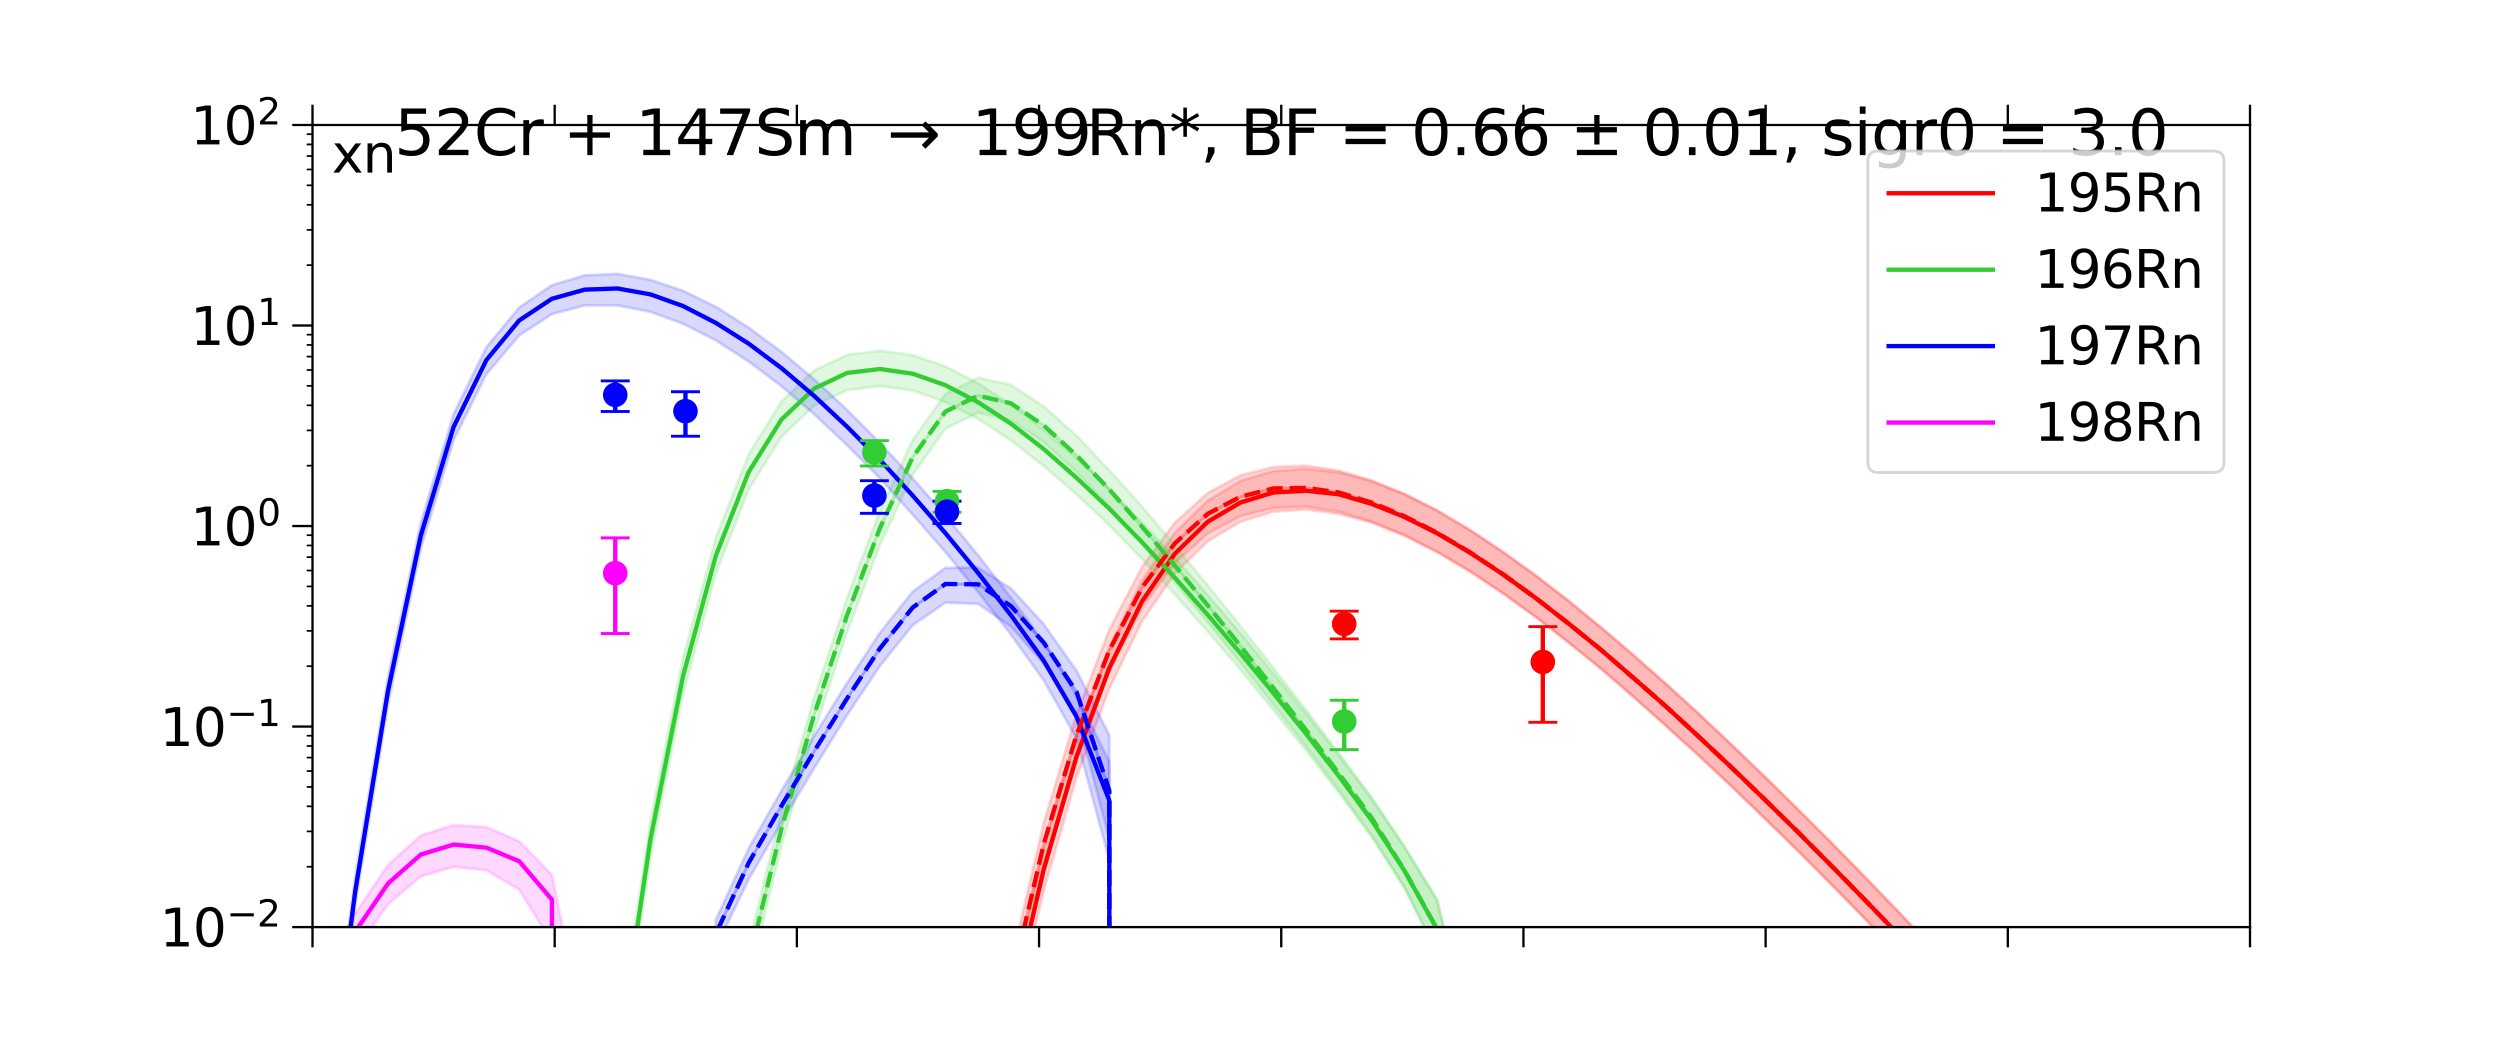 <?xml version="1.0" encoding="utf-8" standalone="no"?>
<!DOCTYPE svg PUBLIC "-//W3C//DTD SVG 1.1//EN"
  "http://www.w3.org/Graphics/SVG/1.1/DTD/svg11.dtd">
<svg xmlns:xlink="http://www.w3.org/1999/xlink" width="864pt" height="360pt" viewBox="0 0 864 360" xmlns="http://www.w3.org/2000/svg" version="1.1">
 <defs>
  <style type="text/css">*{stroke-linejoin: round; stroke-linecap: butt}</style>
 </defs>
 <g id="figure_1">
  <g id="patch_1">
   <path d="M 0 360 
L 864 360 
L 864 0 
L 0 0 
z
" style="fill: #ffffff"/>
  </g>
  <g id="axes_1">
   <g id="patch_2">
    <path d="M 108 320.4 
L 777.6 320.4 
L 777.6 43.2 
L 108 43.2 
z
" style="fill: #ffffff"/>
   </g>
   <g id="PolyCollection_1"/>
   <g id="PolyCollection_2"/>
   <g id="PolyCollection_3"/>
   <g id="PolyCollection_4"/>
   <g id="PolyCollection_5"/>
   <g id="PolyCollection_6"/>
   <g id="PolyCollection_7"/>
   <g id="PolyCollection_8"/>
   <g id="PolyCollection_9">
    <path d="M 66.117 69481.8 
L 66.117 69481.8 
L 77.45 69481.8 
L 88.782 69481.8 
L 100.107 69481.8 
L 111.44 69481.8 
L 122.773 69481.8 
L 134.106 69481.8 
L 145.431 69481.8 
L 156.764 69481.8 
L 168.097 69481.8 
L 179.43 69481.8 
L 190.754 69481.8 
L 202.087 69481.8 
L 213.42 69481.8 
L 224.753 69481.8 
L 236.078 69481.8 
L 247.411 69481.8 
L 258.744 69481.8 
L 270.077 69481.8 
L 281.401 69481.8 
L 292.734 69481.8 
L 304.067 69481.8 
L 315.4 595.846 
L 326.725 489.333 
L 338.058 410.622 
L 349.391 349.284 
L 360.724 300.455 
L 372.048 261.493 
L 383.381 230.847 
L 394.714 207.766 
L 406.039 191.354 
L 417.372 180.332 
L 428.705 173.673 
L 440.038 170.205 
L 451.363 169.597 
L 462.695 170.825 
L 474.028 174.136 
L 485.361 178.659 
L 496.686 184.31 
L 508.019 190.985 
L 519.352 198.455 
L 530.685 206.646 
L 542.01 215.442 
L 553.343 224.626 
L 564.676 234.43 
L 576.009 244.384 
L 587.333 254.845 
L 598.666 265.487 
L 609.999 276.431 
L 621.332 287.537 
L 632.657 298.943 
L 643.99 310.489 
L 655.323 322.23 
L 666.656 334.306 
L 677.98 346.652 
L 689.313 360.483 
L 700.646 376.901 
L 711.979 418.506 
L 723.304 69481.8 
L 734.637 69481.8 
L 745.97 69481.8 
L 757.294 69481.8 
L 768.627 69481.8 
L 779.96 69481.8 
L 791.293 69481.8 
L 802.618 69481.8 
L 813.951 69481.8 
L 825.284 69481.8 
L 836.617 69481.8 
L 847.941 69481.8 
L 859.274 69481.8 
L 870.607 69481.8 
L 881.94 69481.8 
L 893.265 69481.8 
L 893.265 69481.8 
L 893.265 69481.8 
L 881.94 69481.8 
L 870.607 69481.8 
L 859.274 69481.8 
L 847.941 69481.8 
L 836.617 69481.8 
L 825.284 69481.8 
L 813.951 69481.8 
L 802.618 69481.8 
L 791.293 69481.8 
L 779.96 69481.8 
L 768.627 69481.8 
L 757.294 69481.8 
L 745.97 69481.8 
L 734.637 69481.8 
L 723.304 69481.8 
L 711.979 428.012 
L 700.646 386.022 
L 689.313 366.802 
L 677.98 353.676 
L 666.656 341.022 
L 655.323 328.938 
L 643.99 316.989 
L 632.657 305.511 
L 621.332 294.051 
L 609.999 282.955 
L 598.666 272.022 
L 587.333 261.365 
L 576.009 251.1 
L 564.676 240.973 
L 553.343 231.155 
L 542.01 221.997 
L 530.685 213.225 
L 519.352 205.04 
L 508.019 197.527 
L 496.686 190.862 
L 485.361 185.172 
L 474.028 180.62 
L 462.695 177.594 
L 451.363 176.063 
L 440.038 176.819 
L 428.705 180.332 
L 417.372 187.083 
L 406.039 198.143 
L 394.714 214.625 
L 383.381 237.91 
L 372.048 268.658 
L 360.724 307.798 
L 349.391 356.736 
L 338.058 418.194 
L 326.725 497.098 
L 315.4 603.794 
L 304.067 69481.8 
L 292.734 69481.8 
L 281.401 69481.8 
L 270.077 69481.8 
L 258.744 69481.8 
L 247.411 69481.8 
L 236.078 69481.8 
L 224.753 69481.8 
L 213.42 69481.8 
L 202.087 69481.8 
L 190.754 69481.8 
L 179.43 69481.8 
L 168.097 69481.8 
L 156.764 69481.8 
L 145.431 69481.8 
L 134.106 69481.8 
L 122.773 69481.8 
L 111.44 69481.8 
L 100.107 69481.8 
L 88.782 69481.8 
L 77.45 69481.8 
L 66.117 69481.8 
z
" clip-path="url(#p12c3bc3f55)" style="fill: #ff0000; fill-opacity: 0.15; stroke: #ff0000; stroke-opacity: 0.15"/>
   </g>
   <g id="PolyCollection_10">
    <path d="M 66.117 69481.8 
L 66.117 69481.8 
L 77.45 69481.8 
L 88.782 69481.8 
L 100.107 69481.8 
L 111.44 69481.8 
L 122.773 69481.8 
L 134.106 69481.8 
L 145.431 69481.8 
L 156.764 69481.8 
L 168.097 69481.8 
L 179.43 69481.8 
L 190.754 69481.8 
L 202.087 69481.8 
L 213.42 69481.8 
L 224.753 69481.8 
L 236.078 69481.8 
L 247.411 69481.8 
L 258.744 69481.8 
L 270.077 69481.8 
L 281.401 69481.8 
L 292.734 69481.8 
L 304.067 69481.8 
L 315.4 595.846 
L 326.725 489.333 
L 338.058 410.622 
L 349.391 349.284 
L 360.724 300.455 
L 372.048 261.493 
L 383.381 230.847 
L 394.714 207.766 
L 406.039 191.354 
L 417.372 180.332 
L 428.705 173.673 
L 440.038 170.205 
L 451.363 169.597 
L 462.695 170.825 
L 474.028 174.136 
L 485.361 178.659 
L 496.686 184.31 
L 508.019 190.985 
L 519.352 198.455 
L 530.685 206.646 
L 542.01 215.442 
L 553.343 224.626 
L 564.676 234.43 
L 576.009 244.384 
L 587.333 254.845 
L 598.666 265.487 
L 609.999 276.431 
L 621.332 287.537 
L 632.657 298.943 
L 643.99 310.489 
L 655.323 322.23 
L 666.656 334.306 
L 677.98 346.652 
L 689.313 360.483 
L 700.646 376.901 
L 711.979 418.506 
L 723.304 69481.8 
L 734.637 69481.8 
L 745.97 69481.8 
L 757.294 69481.8 
L 768.627 69481.8 
L 779.96 69481.8 
L 791.293 69481.8 
L 802.618 69481.8 
L 813.951 69481.8 
L 825.284 69481.8 
L 836.617 69481.8 
L 847.941 69481.8 
L 859.274 69481.8 
L 870.607 69481.8 
L 881.94 69481.8 
L 893.265 69481.8 
L 893.265 69481.8 
L 893.265 69481.8 
L 881.94 69481.8 
L 870.607 69481.8 
L 859.274 69481.8 
L 847.941 69481.8 
L 836.617 69481.8 
L 825.284 69481.8 
L 813.951 69481.8 
L 802.618 69481.8 
L 791.293 69481.8 
L 779.96 69481.8 
L 768.627 69481.8 
L 757.294 69481.8 
L 745.97 69481.8 
L 734.637 69481.8 
L 723.304 446.998 
L 711.979 395.894 
L 700.646 368.391 
L 689.313 352.342 
L 677.98 338.613 
L 666.656 326.299 
L 655.323 314.415 
L 643.99 302.543 
L 632.657 290.956 
L 621.332 279.672 
L 609.999 268.551 
L 598.666 257.628 
L 587.333 246.894 
L 576.009 236.581 
L 564.676 226.56 
L 553.343 216.855 
L 542.01 207.624 
L 530.685 198.877 
L 519.352 190.7 
L 508.019 183.217 
L 496.686 176.565 
L 485.361 170.825 
L 474.028 166.366 
L 462.695 163.285 
L 451.363 162.011 
L 440.038 162.801 
L 428.705 166.186 
L 417.372 172.992 
L 406.039 184.114 
L 394.714 200.625 
L 383.381 223.764 
L 372.048 254.338 
L 360.724 293.186 
L 349.391 341.869 
L 338.058 403.038 
L 326.725 481.66 
L 315.4 588.125 
L 304.067 69481.8 
L 292.734 69481.8 
L 281.401 69481.8 
L 270.077 69481.8 
L 258.744 69481.8 
L 247.411 69481.8 
L 236.078 69481.8 
L 224.753 69481.8 
L 213.42 69481.8 
L 202.087 69481.8 
L 190.754 69481.8 
L 179.43 69481.8 
L 168.097 69481.8 
L 156.764 69481.8 
L 145.431 69481.8 
L 134.106 69481.8 
L 122.773 69481.8 
L 111.44 69481.8 
L 100.107 69481.8 
L 88.782 69481.8 
L 77.45 69481.8 
L 66.117 69481.8 
z
" clip-path="url(#p12c3bc3f55)" style="fill: #ff0000; fill-opacity: 0.15; stroke: #ff0000; stroke-opacity: 0.15"/>
   </g>
   <g id="PolyCollection_11">
    <path d="M 224.753 69481.8 
L 224.753 69481.8 
L 236.078 69481.8 
L 247.411 69481.8 
L 258.744 69481.8 
L 270.077 69481.8 
L 281.401 69481.8 
L 292.734 69481.8 
L 304.067 69481.8 
L 315.4 617.63 
L 326.725 492.276 
L 338.058 404.136 
L 349.391 340.081 
L 360.724 291.642 
L 372.048 254.005 
L 383.381 224.751 
L 394.714 203.025 
L 406.039 187.773 
L 417.372 177.594 
L 428.705 171.673 
L 440.038 168.805 
L 451.363 168.61 
L 462.695 170.205 
L 474.028 173.673 
L 485.361 178.389 
L 496.686 184.146 
L 508.019 190.903 
L 519.352 198.403 
L 530.685 206.646 
L 542.01 215.442 
L 553.343 224.626 
L 564.676 234.43 
L 576.009 244.384 
L 587.333 254.811 
L 598.666 265.487 
L 609.999 276.431 
L 621.332 287.537 
L 632.657 298.943 
L 643.99 310.489 
L 655.323 322.23 
L 666.656 334.258 
L 677.98 346.652 
L 689.313 360.483 
L 700.646 376.901 
L 711.979 418.506 
L 723.304 69481.8 
L 734.637 69481.8 
L 745.97 69481.8 
L 757.294 69481.8 
L 768.627 69481.8 
L 779.96 69481.8 
L 791.293 69481.8 
L 802.618 69481.8 
L 813.951 69481.8 
L 825.284 69481.8 
L 836.617 69481.8 
L 847.941 69481.8 
L 859.274 69481.8 
L 870.607 69481.8 
L 881.94 69481.8 
L 881.94 69481.8 
L 881.94 69481.8 
L 870.607 69481.8 
L 859.274 69481.8 
L 847.941 69481.8 
L 836.617 69481.8 
L 825.284 69481.8 
L 813.951 69481.8 
L 802.618 69481.8 
L 791.293 69481.8 
L 779.96 69481.8 
L 768.627 69481.8 
L 757.294 69481.8 
L 745.97 69481.8 
L 734.637 69481.8 
L 723.304 69481.8 
L 711.979 428.012 
L 700.646 386.022 
L 689.313 366.802 
L 677.98 353.676 
L 666.656 341.022 
L 655.323 328.938 
L 643.99 316.989 
L 632.657 305.328 
L 621.332 294.051 
L 609.999 282.955 
L 598.666 272.022 
L 587.333 261.365 
L 576.009 251.1 
L 564.676 240.973 
L 553.343 231.155 
L 542.01 221.997 
L 530.685 213.139 
L 519.352 204.975 
L 508.019 197.426 
L 496.686 190.7 
L 485.361 184.904 
L 474.028 180.332 
L 462.695 176.819 
L 451.363 175.084 
L 440.038 175.57 
L 428.705 178.389 
L 417.372 184.408 
L 406.039 194.58 
L 394.714 209.985 
L 383.381 231.782 
L 372.048 261.113 
L 360.724 298.943 
L 349.391 347.529 
L 338.058 411.665 
L 326.725 500.009 
L 315.4 625.48 
L 304.067 69481.8 
L 292.734 69481.8 
L 281.401 69481.8 
L 270.077 69481.8 
L 258.744 69481.8 
L 247.411 69481.8 
L 236.078 69481.8 
L 224.753 69481.8 
z
" clip-path="url(#p12c3bc3f55)" style="fill: #ff0000; fill-opacity: 0.15; stroke: #ff0000; stroke-opacity: 0.15"/>
   </g>
   <g id="PolyCollection_12">
    <path d="M 224.753 69481.8 
L 224.753 69481.8 
L 236.078 69481.8 
L 247.411 69481.8 
L 258.744 69481.8 
L 270.077 69481.8 
L 281.401 69481.8 
L 292.734 69481.8 
L 304.067 69481.8 
L 315.4 617.63 
L 326.725 492.276 
L 338.058 404.136 
L 349.391 340.081 
L 360.724 291.642 
L 372.048 254.005 
L 383.381 224.751 
L 394.714 203.025 
L 406.039 187.773 
L 417.372 177.594 
L 428.705 171.673 
L 440.038 168.805 
L 451.363 168.61 
L 462.695 170.205 
L 474.028 173.673 
L 485.361 178.389 
L 496.686 184.146 
L 508.019 190.903 
L 519.352 198.403 
L 530.685 206.646 
L 542.01 215.442 
L 553.343 224.626 
L 564.676 234.43 
L 576.009 244.384 
L 587.333 254.811 
L 598.666 265.487 
L 609.999 276.431 
L 621.332 287.537 
L 632.657 298.943 
L 643.99 310.489 
L 655.323 322.23 
L 666.656 334.258 
L 677.98 346.652 
L 689.313 360.483 
L 700.646 376.901 
L 711.979 418.506 
L 723.304 69481.8 
L 734.637 69481.8 
L 745.97 69481.8 
L 757.294 69481.8 
L 768.627 69481.8 
L 779.96 69481.8 
L 791.293 69481.8 
L 802.618 69481.8 
L 813.951 69481.8 
L 825.284 69481.8 
L 836.617 69481.8 
L 847.941 69481.8 
L 859.274 69481.8 
L 870.607 69481.8 
L 881.94 69481.8 
L 881.94 69481.8 
L 881.94 69481.8 
L 870.607 69481.8 
L 859.274 69481.8 
L 847.941 69481.8 
L 836.617 69481.8 
L 825.284 69481.8 
L 813.951 69481.8 
L 802.618 69481.8 
L 791.293 69481.8 
L 779.96 69481.8 
L 768.627 69481.8 
L 757.294 69481.8 
L 745.97 69481.8 
L 734.637 69481.8 
L 723.304 446.998 
L 711.979 395.894 
L 700.646 368.391 
L 689.313 352.342 
L 677.98 338.613 
L 666.656 326.299 
L 655.323 314.17 
L 643.99 302.543 
L 632.657 290.956 
L 621.332 279.672 
L 609.999 268.497 
L 598.666 257.591 
L 587.333 246.894 
L 576.009 236.581 
L 564.676 226.56 
L 553.343 216.855 
L 542.01 207.553 
L 530.685 198.824 
L 519.352 190.66 
L 508.019 183.123 
L 496.686 176.313 
L 485.361 170.617 
L 474.028 166.007 
L 462.695 162.641 
L 451.363 160.939 
L 440.038 161.393 
L 428.705 164.277 
L 417.372 170.41 
L 406.039 180.62 
L 394.714 195.897 
L 383.381 217.637 
L 372.048 246.894 
L 360.724 284.376 
L 349.391 332.678 
L 338.058 396.567 
L 326.725 484.541 
L 315.4 609.743 
L 304.067 69481.8 
L 292.734 69481.8 
L 281.401 69481.8 
L 270.077 69481.8 
L 258.744 69481.8 
L 247.411 69481.8 
L 236.078 69481.8 
L 224.753 69481.8 
z
" clip-path="url(#p12c3bc3f55)" style="fill: #ff0000; fill-opacity: 0.15; stroke: #ff0000; stroke-opacity: 0.15"/>
   </g>
   <g id="PolyCollection_13">
    <path d="M 66.117 69481.8 
L 66.117 69481.8 
L 77.45 69481.8 
L 88.782 69481.8 
L 100.107 69481.8 
L 111.44 69481.8 
L 122.773 69481.8 
L 134.106 69481.8 
L 145.431 69481.8 
L 156.764 69481.8 
L 168.097 69481.8 
L 179.43 69481.8 
L 190.754 69481.8 
L 202.087 470.124 
L 213.42 366.245 
L 224.753 290.284 
L 236.078 233.577 
L 247.411 191.981 
L 258.744 163.123 
L 270.077 144.969 
L 281.401 134.278 
L 292.734 128.894 
L 304.067 127.525 
L 315.4 129.155 
L 326.725 133.122 
L 338.058 139.042 
L 349.391 146.419 
L 360.724 155.202 
L 372.048 165.13 
L 383.381 175.815 
L 394.714 187.444 
L 406.039 199.684 
L 417.372 212.465 
L 428.705 225.772 
L 440.038 239.505 
L 451.363 253.61 
L 462.695 268.23 
L 474.028 283.48 
L 485.361 300.924 
L 496.686 321.224 
L 508.019 366.662 
L 519.352 69481.8 
L 530.685 69481.8 
L 542.01 69481.8 
L 553.343 69481.8 
L 564.676 69481.8 
L 576.009 69481.8 
L 587.333 69481.8 
L 598.666 69481.8 
L 609.999 69481.8 
L 621.332 69481.8 
L 632.657 69481.8 
L 643.99 69481.8 
L 655.323 69481.8 
L 666.656 69481.8 
L 677.98 69481.8 
L 689.313 69481.8 
L 700.646 69481.8 
L 711.979 69481.8 
L 723.304 69481.8 
L 734.637 69481.8 
L 745.97 69481.8 
L 757.294 69481.8 
L 768.627 69481.8 
L 779.96 69481.8 
L 791.293 69481.8 
L 802.618 69481.8 
L 813.951 69481.8 
L 825.284 69481.8 
L 836.617 69481.8 
L 847.941 69481.8 
L 859.274 69481.8 
L 870.607 69481.8 
L 881.94 69481.8 
L 893.265 69481.8 
L 893.265 69481.8 
L 893.265 69481.8 
L 881.94 69481.8 
L 870.607 69481.8 
L 859.274 69481.8 
L 847.941 69481.8 
L 836.617 69481.8 
L 825.284 69481.8 
L 813.951 69481.8 
L 802.618 69481.8 
L 791.293 69481.8 
L 779.96 69481.8 
L 768.627 69481.8 
L 757.294 69481.8 
L 745.97 69481.8 
L 734.637 69481.8 
L 723.304 69481.8 
L 711.979 69481.8 
L 700.646 69481.8 
L 689.313 69481.8 
L 677.98 69481.8 
L 666.656 69481.8 
L 655.323 69481.8 
L 643.99 69481.8 
L 632.657 69481.8 
L 621.332 69481.8 
L 609.999 69481.8 
L 598.666 69481.8 
L 587.333 69481.8 
L 576.009 69481.8 
L 564.676 69481.8 
L 553.343 69481.8 
L 542.01 69481.8 
L 530.685 69481.8 
L 519.352 69481.8 
L 508.019 372.515 
L 496.686 329.503 
L 485.361 306.824 
L 474.028 289.305 
L 462.695 274.016 
L 451.363 259.36 
L 440.038 245.363 
L 428.705 231.467 
L 417.372 218.237 
L 406.039 205.434 
L 394.714 193.231 
L 383.381 181.501 
L 372.048 170.825 
L 360.724 161.089 
L 349.391 152.243 
L 338.058 144.792 
L 326.725 138.969 
L 315.4 134.969 
L 304.067 133.422 
L 292.734 134.842 
L 281.401 140.228 
L 270.077 150.92 
L 258.744 169.198 
L 247.411 198.194 
L 236.078 239.917 
L 224.753 296.807 
L 213.42 372.857 
L 202.087 476.993 
L 190.754 69481.8 
L 179.43 69481.8 
L 168.097 69481.8 
L 156.764 69481.8 
L 145.431 69481.8 
L 134.106 69481.8 
L 122.773 69481.8 
L 111.44 69481.8 
L 100.107 69481.8 
L 88.782 69481.8 
L 77.45 69481.8 
L 66.117 69481.8 
z
" clip-path="url(#p12c3bc3f55)" style="fill: #32cd32; fill-opacity: 0.15; stroke: #32cd32; stroke-opacity: 0.15"/>
   </g>
   <g id="PolyCollection_14">
    <path d="M 66.117 69481.8 
L 66.117 69481.8 
L 77.45 69481.8 
L 88.782 69481.8 
L 100.107 69481.8 
L 111.44 69481.8 
L 122.773 69481.8 
L 134.106 69481.8 
L 145.431 69481.8 
L 156.764 69481.8 
L 168.097 69481.8 
L 179.43 69481.8 
L 190.754 69481.8 
L 202.087 470.124 
L 213.42 366.245 
L 224.753 290.284 
L 236.078 233.577 
L 247.411 191.981 
L 258.744 163.123 
L 270.077 144.969 
L 281.401 134.278 
L 292.734 128.894 
L 304.067 127.525 
L 315.4 129.155 
L 326.725 133.122 
L 338.058 139.042 
L 349.391 146.419 
L 360.724 155.202 
L 372.048 165.13 
L 383.381 175.815 
L 394.714 187.444 
L 406.039 199.684 
L 417.372 212.465 
L 428.705 225.772 
L 440.038 239.505 
L 451.363 253.61 
L 462.695 268.23 
L 474.028 283.48 
L 485.361 300.924 
L 496.686 321.224 
L 508.019 366.662 
L 519.352 69481.8 
L 530.685 69481.8 
L 542.01 69481.8 
L 553.343 69481.8 
L 564.676 69481.8 
L 576.009 69481.8 
L 587.333 69481.8 
L 598.666 69481.8 
L 609.999 69481.8 
L 621.332 69481.8 
L 632.657 69481.8 
L 643.99 69481.8 
L 655.323 69481.8 
L 666.656 69481.8 
L 677.98 69481.8 
L 689.313 69481.8 
L 700.646 69481.8 
L 711.979 69481.8 
L 723.304 69481.8 
L 734.637 69481.8 
L 745.97 69481.8 
L 757.294 69481.8 
L 768.627 69481.8 
L 779.96 69481.8 
L 791.293 69481.8 
L 802.618 69481.8 
L 813.951 69481.8 
L 825.284 69481.8 
L 836.617 69481.8 
L 847.941 69481.8 
L 859.274 69481.8 
L 870.607 69481.8 
L 881.94 69481.8 
L 893.265 69481.8 
L 893.265 69481.8 
L 893.265 69481.8 
L 881.94 69481.8 
L 870.607 69481.8 
L 859.274 69481.8 
L 847.941 69481.8 
L 836.617 69481.8 
L 825.284 69481.8 
L 813.951 69481.8 
L 802.618 69481.8 
L 791.293 69481.8 
L 779.96 69481.8 
L 768.627 69481.8 
L 757.294 69481.8 
L 745.97 69481.8 
L 734.637 69481.8 
L 723.304 69481.8 
L 711.979 69481.8 
L 700.646 69481.8 
L 689.313 69481.8 
L 677.98 69481.8 
L 666.656 69481.8 
L 655.323 69481.8 
L 643.99 69481.8 
L 632.657 69481.8 
L 621.332 69481.8 
L 609.999 69481.8 
L 598.666 69481.8 
L 587.333 69481.8 
L 576.009 69481.8 
L 564.676 69481.8 
L 553.343 69481.8 
L 542.01 69481.8 
L 530.685 69481.8 
L 519.352 69481.8 
L 508.019 357.244 
L 496.686 311.146 
L 485.361 292.703 
L 474.028 276.153 
L 462.695 261.155 
L 451.363 246.633 
L 440.038 232.585 
L 428.705 218.849 
L 417.372 205.566 
L 406.039 192.837 
L 394.714 180.62 
L 383.381 169.001 
L 372.048 158.345 
L 360.724 148.536 
L 349.391 139.852 
L 338.058 132.472 
L 326.725 126.646 
L 315.4 122.723 
L 304.067 121.198 
L 292.734 122.639 
L 281.401 128.025 
L 270.077 138.752 
L 258.744 156.995 
L 247.411 185.75 
L 236.078 227.234 
L 224.753 283.835 
L 213.42 359.584 
L 202.087 463.261 
L 190.754 69481.8 
L 179.43 69481.8 
L 168.097 69481.8 
L 156.764 69481.8 
L 145.431 69481.8 
L 134.106 69481.8 
L 122.773 69481.8 
L 111.44 69481.8 
L 100.107 69481.8 
L 88.782 69481.8 
L 77.45 69481.8 
L 66.117 69481.8 
z
" clip-path="url(#p12c3bc3f55)" style="fill: #32cd32; fill-opacity: 0.15; stroke: #32cd32; stroke-opacity: 0.15"/>
   </g>
   <g id="PolyCollection_15">
    <path d="M 224.753 651.107 
L 224.753 644.57 
L 236.078 576.291 
L 247.411 390.063 
L 258.744 332.498 
L 270.077 286.349 
L 281.401 246.894 
L 292.734 212.632 
L 304.067 182.593 
L 315.4 158.07 
L 326.725 142.261 
L 338.058 136.734 
L 349.391 139.408 
L 360.724 147.077 
L 372.048 157.394 
L 383.381 169.198 
L 394.714 182.072 
L 406.039 195.468 
L 417.372 209.227 
L 428.705 223.283 
L 440.038 237.716 
L 451.363 252.297 
L 462.695 267.288 
L 474.028 282.61 
L 485.361 300.767 
L 496.686 321.1 
L 508.019 366.662 
L 519.352 69481.8 
L 530.685 69481.8 
L 542.01 69481.8 
L 553.343 69481.8 
L 564.676 69481.8 
L 576.009 69481.8 
L 587.333 69481.8 
L 598.666 69481.8 
L 609.999 69481.8 
L 621.332 69481.8 
L 632.657 69481.8 
L 643.99 69481.8 
L 655.323 69481.8 
L 666.656 69481.8 
L 677.98 69481.8 
L 689.313 69481.8 
L 700.646 69481.8 
L 711.979 69481.8 
L 723.304 69481.8 
L 734.637 69481.8 
L 745.97 69481.8 
L 757.294 69481.8 
L 768.627 69481.8 
L 779.96 69481.8 
L 791.293 69481.8 
L 802.618 69481.8 
L 813.951 69481.8 
L 825.284 69481.8 
L 836.617 69481.8 
L 847.941 69481.8 
L 859.274 69481.8 
L 870.607 69481.8 
L 881.94 69481.8 
L 881.94 69481.8 
L 881.94 69481.8 
L 870.607 69481.8 
L 859.274 69481.8 
L 847.941 69481.8 
L 836.617 69481.8 
L 825.284 69481.8 
L 813.951 69481.8 
L 802.618 69481.8 
L 791.293 69481.8 
L 779.96 69481.8 
L 768.627 69481.8 
L 757.294 69481.8 
L 745.97 69481.8 
L 734.637 69481.8 
L 723.304 69481.8 
L 711.979 69481.8 
L 700.646 69481.8 
L 689.313 69481.8 
L 677.98 69481.8 
L 666.656 69481.8 
L 655.323 69481.8 
L 643.99 69481.8 
L 632.657 69481.8 
L 621.332 69481.8 
L 609.999 69481.8 
L 598.666 69481.8 
L 587.333 69481.8 
L 576.009 69481.8 
L 564.676 69481.8 
L 553.343 69481.8 
L 542.01 69481.8 
L 530.685 69481.8 
L 519.352 69481.8 
L 508.019 372.515 
L 496.686 329.381 
L 485.361 306.633 
L 474.028 288.564 
L 462.695 273.065 
L 451.363 257.967 
L 440.038 243.436 
L 428.705 229.058 
L 417.372 214.985 
L 406.039 201.193 
L 394.714 187.846 
L 383.381 175.084 
L 372.048 163.123 
L 360.724 152.812 
L 349.391 145.235 
L 338.058 142.587 
L 326.725 148.14 
L 315.4 164.11 
L 304.067 188.516 
L 292.734 218.541 
L 281.401 252.994 
L 270.077 292.345 
L 258.744 338.668 
L 247.411 396.341 
L 236.078 582.895 
L 224.753 651.107 
z
" clip-path="url(#p12c3bc3f55)" style="fill: #32cd32; fill-opacity: 0.15; stroke: #32cd32; stroke-opacity: 0.15"/>
   </g>
   <g id="PolyCollection_16">
    <path d="M 224.753 637.912 
L 224.753 644.57 
L 236.078 576.291 
L 247.411 390.063 
L 258.744 332.498 
L 270.077 286.349 
L 281.401 246.894 
L 292.734 212.632 
L 304.067 182.593 
L 315.4 158.07 
L 326.725 142.261 
L 338.058 136.734 
L 349.391 139.408 
L 360.724 147.077 
L 372.048 157.394 
L 383.381 169.198 
L 394.714 182.072 
L 406.039 195.468 
L 417.372 209.227 
L 428.705 223.283 
L 440.038 237.716 
L 451.363 252.297 
L 462.695 267.288 
L 474.028 282.61 
L 485.361 300.767 
L 496.686 321.1 
L 508.019 366.662 
L 519.352 69481.8 
L 530.685 69481.8 
L 542.01 69481.8 
L 553.343 69481.8 
L 564.676 69481.8 
L 576.009 69481.8 
L 587.333 69481.8 
L 598.666 69481.8 
L 609.999 69481.8 
L 621.332 69481.8 
L 632.657 69481.8 
L 643.99 69481.8 
L 655.323 69481.8 
L 666.656 69481.8 
L 677.98 69481.8 
L 689.313 69481.8 
L 700.646 69481.8 
L 711.979 69481.8 
L 723.304 69481.8 
L 734.637 69481.8 
L 745.97 69481.8 
L 757.294 69481.8 
L 768.627 69481.8 
L 779.96 69481.8 
L 791.293 69481.8 
L 802.618 69481.8 
L 813.951 69481.8 
L 825.284 69481.8 
L 836.617 69481.8 
L 847.941 69481.8 
L 859.274 69481.8 
L 870.607 69481.8 
L 881.94 69481.8 
L 881.94 69481.8 
L 881.94 69481.8 
L 870.607 69481.8 
L 859.274 69481.8 
L 847.941 69481.8 
L 836.617 69481.8 
L 825.284 69481.8 
L 813.951 69481.8 
L 802.618 69481.8 
L 791.293 69481.8 
L 779.96 69481.8 
L 768.627 69481.8 
L 757.294 69481.8 
L 745.97 69481.8 
L 734.637 69481.8 
L 723.304 69481.8 
L 711.979 69481.8 
L 700.646 69481.8 
L 689.313 69481.8 
L 677.98 69481.8 
L 666.656 69481.8 
L 655.323 69481.8 
L 643.99 69481.8 
L 632.657 69481.8 
L 621.332 69481.8 
L 609.999 69481.8 
L 598.666 69481.8 
L 587.333 69481.8 
L 576.009 69481.8 
L 564.676 69481.8 
L 553.343 69481.8 
L 542.01 69481.8 
L 530.685 69481.8 
L 519.352 69481.8 
L 508.019 357.244 
L 496.686 310.925 
L 485.361 292.464 
L 474.028 275.469 
L 462.695 260.203 
L 451.363 245.363 
L 440.038 230.693 
L 428.705 216.377 
L 417.372 202.302 
L 406.039 188.516 
L 394.714 175.084 
L 383.381 162.482 
L 372.048 150.598 
L 360.724 140.456 
L 349.391 133.002 
L 338.058 130.548 
L 326.725 136.2 
L 315.4 152.13 
L 304.067 176.565 
L 292.734 206.577 
L 281.401 240.973 
L 270.077 280.221 
L 258.744 326.336 
L 247.411 383.715 
L 236.078 569.903 
L 224.753 637.912 
z
" clip-path="url(#p12c3bc3f55)" style="fill: #32cd32; fill-opacity: 0.15; stroke: #32cd32; stroke-opacity: 0.15"/>
   </g>
   <g id="PolyCollection_17">
    <path d="M 66.117 69481.8 
L 66.117 69481.8 
L 77.45 69481.8 
L 88.782 647.901 
L 100.107 506.403 
L 111.44 395.709 
L 122.773 307.997 
L 134.106 238.697 
L 145.431 185.071 
L 156.764 147.555 
L 168.097 124.419 
L 179.43 110.746 
L 190.754 103.246 
L 202.087 100.097 
L 213.42 99.701 
L 224.753 101.735 
L 236.078 105.784 
L 247.411 111.61 
L 258.744 118.768 
L 270.077 127.229 
L 281.401 136.869 
L 292.734 147.459 
L 304.067 158.902 
L 315.4 171.246 
L 326.725 184.244 
L 338.058 198.039 
L 349.391 212.632 
L 360.724 228.343 
L 372.048 247.689 
L 383.381 276.641 
L 394.714 69481.8 
L 406.039 69481.8 
L 417.372 69481.8 
L 428.705 69481.8 
L 440.038 69481.8 
L 451.363 69481.8 
L 462.695 69481.8 
L 474.028 69481.8 
L 485.361 69481.8 
L 496.686 69481.8 
L 508.019 69481.8 
L 519.352 69481.8 
L 530.685 69481.8 
L 542.01 69481.8 
L 553.343 69481.8 
L 564.676 69481.8 
L 576.009 69481.8 
L 587.333 69481.8 
L 598.666 69481.8 
L 609.999 69481.8 
L 621.332 69481.8 
L 632.657 69481.8 
L 643.99 69481.8 
L 655.323 69481.8 
L 666.656 69481.8 
L 677.98 69481.8 
L 689.313 69481.8 
L 700.646 69481.8 
L 711.979 69481.8 
L 723.304 69481.8 
L 734.637 69481.8 
L 745.97 69481.8 
L 757.294 69481.8 
L 768.627 69481.8 
L 779.96 69481.8 
L 791.293 69481.8 
L 802.618 69481.8 
L 813.951 69481.8 
L 825.284 69481.8 
L 836.617 69481.8 
L 847.941 69481.8 
L 859.274 69481.8 
L 870.607 69481.8 
L 881.94 69481.8 
L 893.265 69481.8 
L 893.265 69481.8 
L 893.265 69481.8 
L 881.94 69481.8 
L 870.607 69481.8 
L 859.274 69481.8 
L 847.941 69481.8 
L 836.617 69481.8 
L 825.284 69481.8 
L 813.951 69481.8 
L 802.618 69481.8 
L 791.293 69481.8 
L 779.96 69481.8 
L 768.627 69481.8 
L 757.294 69481.8 
L 745.97 69481.8 
L 734.637 69481.8 
L 723.304 69481.8 
L 711.979 69481.8 
L 700.646 69481.8 
L 689.313 69481.8 
L 677.98 69481.8 
L 666.656 69481.8 
L 655.323 69481.8 
L 643.99 69481.8 
L 632.657 69481.8 
L 621.332 69481.8 
L 609.999 69481.8 
L 598.666 69481.8 
L 587.333 69481.8 
L 576.009 69481.8 
L 564.676 69481.8 
L 553.343 69481.8 
L 542.01 69481.8 
L 530.685 69481.8 
L 519.352 69481.8 
L 508.019 69481.8 
L 496.686 69481.8 
L 485.361 69481.8 
L 474.028 69481.8 
L 462.695 69481.8 
L 451.363 69481.8 
L 440.038 69481.8 
L 428.705 69481.8 
L 417.372 69481.8 
L 406.039 69481.8 
L 394.714 69481.8 
L 383.381 297.222 
L 372.048 255.257 
L 360.724 235.13 
L 349.391 219.369 
L 338.058 204.652 
L 326.725 190.781 
L 315.4 177.856 
L 304.067 165.303 
L 292.734 153.864 
L 281.401 143.165 
L 270.077 133.482 
L 258.744 124.96 
L 247.411 117.64 
L 236.078 111.904 
L 224.753 107.775 
L 213.42 105.544 
L 202.087 105.544 
L 190.754 108.556 
L 179.43 115.94 
L 168.097 129.312 
L 156.764 152.13 
L 145.431 189.627 
L 134.106 243.204 
L 122.773 312.736 
L 111.44 400.694 
L 100.107 511.63 
L 88.782 653.324 
L 77.45 69481.8 
L 66.117 69481.8 
z
" clip-path="url(#p12c3bc3f55)" style="fill: #0000ff; fill-opacity: 0.15; stroke: #0000ff; stroke-opacity: 0.15"/>
   </g>
   <g id="PolyCollection_18">
    <path d="M 66.117 69481.8 
L 66.117 69481.8 
L 77.45 69481.8 
L 88.782 647.901 
L 100.107 506.403 
L 111.44 395.709 
L 122.773 307.997 
L 134.106 238.697 
L 145.431 185.071 
L 156.764 147.555 
L 168.097 124.419 
L 179.43 110.746 
L 190.754 103.246 
L 202.087 100.097 
L 213.42 99.701 
L 224.753 101.735 
L 236.078 105.784 
L 247.411 111.61 
L 258.744 118.768 
L 270.077 127.229 
L 281.401 136.869 
L 292.734 147.459 
L 304.067 158.902 
L 315.4 171.246 
L 326.725 184.244 
L 338.058 198.039 
L 349.391 212.632 
L 360.724 228.343 
L 372.048 247.689 
L 383.381 276.641 
L 394.714 69481.8 
L 406.039 69481.8 
L 417.372 69481.8 
L 428.705 69481.8 
L 440.038 69481.8 
L 451.363 69481.8 
L 462.695 69481.8 
L 474.028 69481.8 
L 485.361 69481.8 
L 496.686 69481.8 
L 508.019 69481.8 
L 519.352 69481.8 
L 530.685 69481.8 
L 542.01 69481.8 
L 553.343 69481.8 
L 564.676 69481.8 
L 576.009 69481.8 
L 587.333 69481.8 
L 598.666 69481.8 
L 609.999 69481.8 
L 621.332 69481.8 
L 632.657 69481.8 
L 643.99 69481.8 
L 655.323 69481.8 
L 666.656 69481.8 
L 677.98 69481.8 
L 689.313 69481.8 
L 700.646 69481.8 
L 711.979 69481.8 
L 723.304 69481.8 
L 734.637 69481.8 
L 745.97 69481.8 
L 757.294 69481.8 
L 768.627 69481.8 
L 779.96 69481.8 
L 791.293 69481.8 
L 802.618 69481.8 
L 813.951 69481.8 
L 825.284 69481.8 
L 836.617 69481.8 
L 847.941 69481.8 
L 859.274 69481.8 
L 870.607 69481.8 
L 881.94 69481.8 
L 893.265 69481.8 
L 893.265 69481.8 
L 893.265 69481.8 
L 881.94 69481.8 
L 870.607 69481.8 
L 859.274 69481.8 
L 847.941 69481.8 
L 836.617 69481.8 
L 825.284 69481.8 
L 813.951 69481.8 
L 802.618 69481.8 
L 791.293 69481.8 
L 779.96 69481.8 
L 768.627 69481.8 
L 757.294 69481.8 
L 745.97 69481.8 
L 734.637 69481.8 
L 723.304 69481.8 
L 711.979 69481.8 
L 700.646 69481.8 
L 689.313 69481.8 
L 677.98 69481.8 
L 666.656 69481.8 
L 655.323 69481.8 
L 643.99 69481.8 
L 632.657 69481.8 
L 621.332 69481.8 
L 609.999 69481.8 
L 598.666 69481.8 
L 587.333 69481.8 
L 576.009 69481.8 
L 564.676 69481.8 
L 553.343 69481.8 
L 542.01 69481.8 
L 530.685 69481.8 
L 519.352 69481.8 
L 508.019 69481.8 
L 496.686 69481.8 
L 485.361 69481.8 
L 474.028 69481.8 
L 462.695 69481.8 
L 451.363 69481.8 
L 440.038 69481.8 
L 428.705 69481.8 
L 417.372 69481.8 
L 406.039 69481.8 
L 394.714 69481.8 
L 383.381 263.198 
L 372.048 240.335 
L 360.724 221.997 
L 349.391 206.509 
L 338.058 191.939 
L 326.725 178.122 
L 315.4 165.303 
L 304.067 153.042 
L 292.734 141.621 
L 281.401 131.101 
L 270.077 121.603 
L 258.744 113.231 
L 247.411 106.026 
L 236.078 100.498 
L 224.753 96.707 
L 213.42 94.643 
L 202.087 95.146 
L 190.754 98.543 
L 179.43 106.27 
L 168.097 119.978 
L 156.764 143.081 
L 145.431 180.62 
L 134.106 233.915 
L 122.773 303.046 
L 111.44 390.679 
L 100.107 501.208 
L 88.782 642.36 
L 77.45 69481.8 
L 66.117 69481.8 
z
" clip-path="url(#p12c3bc3f55)" style="fill: #0000ff; fill-opacity: 0.15; stroke: #0000ff; stroke-opacity: 0.15"/>
   </g>
   <g id="PolyCollection_19">
    <path d="M 224.753 539.731 
L 224.753 535.586 
L 236.078 517.325 
L 247.411 322.681 
L 258.744 298.214 
L 270.077 278.527 
L 281.401 259.598 
L 292.734 241.406 
L 304.067 224.131 
L 315.4 209.985 
L 326.725 201.83 
L 338.058 201.948 
L 349.391 209.453 
L 360.724 222.112 
L 372.048 239.098 
L 383.381 273.19 
L 394.714 69481.8 
L 406.039 69481.8 
L 417.372 69481.8 
L 428.705 69481.8 
L 440.038 69481.8 
L 451.363 69481.8 
L 462.695 69481.8 
L 474.028 69481.8 
L 485.361 69481.8 
L 496.686 69481.8 
L 508.019 69481.8 
L 519.352 69481.8 
L 530.685 69481.8 
L 542.01 69481.8 
L 553.343 69481.8 
L 564.676 69481.8 
L 576.009 69481.8 
L 587.333 69481.8 
L 598.666 69481.8 
L 609.999 69481.8 
L 621.332 69481.8 
L 632.657 69481.8 
L 643.99 69481.8 
L 655.323 69481.8 
L 666.656 69481.8 
L 677.98 69481.8 
L 689.313 69481.8 
L 700.646 69481.8 
L 711.979 69481.8 
L 723.304 69481.8 
L 734.637 69481.8 
L 745.97 69481.8 
L 757.294 69481.8 
L 768.627 69481.8 
L 779.96 69481.8 
L 791.293 69481.8 
L 802.618 69481.8 
L 813.951 69481.8 
L 825.284 69481.8 
L 836.617 69481.8 
L 847.941 69481.8 
L 859.274 69481.8 
L 870.607 69481.8 
L 881.94 69481.8 
L 881.94 69481.8 
L 881.94 69481.8 
L 870.607 69481.8 
L 859.274 69481.8 
L 847.941 69481.8 
L 836.617 69481.8 
L 825.284 69481.8 
L 813.951 69481.8 
L 802.618 69481.8 
L 791.293 69481.8 
L 779.96 69481.8 
L 768.627 69481.8 
L 757.294 69481.8 
L 745.97 69481.8 
L 734.637 69481.8 
L 723.304 69481.8 
L 711.979 69481.8 
L 700.646 69481.8 
L 689.313 69481.8 
L 677.98 69481.8 
L 666.656 69481.8 
L 655.323 69481.8 
L 643.99 69481.8 
L 632.657 69481.8 
L 621.332 69481.8 
L 609.999 69481.8 
L 598.666 69481.8 
L 587.333 69481.8 
L 576.009 69481.8 
L 564.676 69481.8 
L 553.343 69481.8 
L 542.01 69481.8 
L 530.685 69481.8 
L 519.352 69481.8 
L 508.019 69481.8 
L 496.686 69481.8 
L 485.361 69481.8 
L 474.028 69481.8 
L 462.695 69481.8 
L 451.363 69481.8 
L 440.038 69481.8 
L 428.705 69481.8 
L 417.372 69481.8 
L 406.039 69481.8 
L 394.714 69481.8 
L 383.381 290.064 
L 372.048 246.633 
L 360.724 229.349 
L 349.391 216.567 
L 338.058 208.708 
L 326.725 208.269 
L 315.4 216.093 
L 304.067 230.239 
L 292.734 247.156 
L 281.401 265.439 
L 270.077 284.285 
L 258.744 303.903 
L 247.411 327.571 
L 236.078 521.344 
L 224.753 539.731 
z
" clip-path="url(#p12c3bc3f55)" style="fill: #0000ff; fill-opacity: 0.15; stroke: #0000ff; stroke-opacity: 0.15"/>
   </g>
   <g id="PolyCollection_20">
    <path d="M 224.753 531.471 
L 224.753 535.586 
L 236.078 517.325 
L 247.411 322.681 
L 258.744 298.214 
L 270.077 278.527 
L 281.401 259.598 
L 292.734 241.406 
L 304.067 224.131 
L 315.4 209.985 
L 326.725 201.83 
L 338.058 201.948 
L 349.391 209.453 
L 360.724 222.112 
L 372.048 239.098 
L 383.381 273.19 
L 394.714 69481.8 
L 406.039 69481.8 
L 417.372 69481.8 
L 428.705 69481.8 
L 440.038 69481.8 
L 451.363 69481.8 
L 462.695 69481.8 
L 474.028 69481.8 
L 485.361 69481.8 
L 496.686 69481.8 
L 508.019 69481.8 
L 519.352 69481.8 
L 530.685 69481.8 
L 542.01 69481.8 
L 553.343 69481.8 
L 564.676 69481.8 
L 576.009 69481.8 
L 587.333 69481.8 
L 598.666 69481.8 
L 609.999 69481.8 
L 621.332 69481.8 
L 632.657 69481.8 
L 643.99 69481.8 
L 655.323 69481.8 
L 666.656 69481.8 
L 677.98 69481.8 
L 689.313 69481.8 
L 700.646 69481.8 
L 711.979 69481.8 
L 723.304 69481.8 
L 734.637 69481.8 
L 745.97 69481.8 
L 757.294 69481.8 
L 768.627 69481.8 
L 779.96 69481.8 
L 791.293 69481.8 
L 802.618 69481.8 
L 813.951 69481.8 
L 825.284 69481.8 
L 836.617 69481.8 
L 847.941 69481.8 
L 859.274 69481.8 
L 870.607 69481.8 
L 881.94 69481.8 
L 881.94 69481.8 
L 881.94 69481.8 
L 870.607 69481.8 
L 859.274 69481.8 
L 847.941 69481.8 
L 836.617 69481.8 
L 825.284 69481.8 
L 813.951 69481.8 
L 802.618 69481.8 
L 791.293 69481.8 
L 779.96 69481.8 
L 768.627 69481.8 
L 757.294 69481.8 
L 745.97 69481.8 
L 734.637 69481.8 
L 723.304 69481.8 
L 711.979 69481.8 
L 700.646 69481.8 
L 689.313 69481.8 
L 677.98 69481.8 
L 666.656 69481.8 
L 655.323 69481.8 
L 643.99 69481.8 
L 632.657 69481.8 
L 621.332 69481.8 
L 609.999 69481.8 
L 598.666 69481.8 
L 587.333 69481.8 
L 576.009 69481.8 
L 564.676 69481.8 
L 553.343 69481.8 
L 542.01 69481.8 
L 530.685 69481.8 
L 519.352 69481.8 
L 508.019 69481.8 
L 496.686 69481.8 
L 485.361 69481.8 
L 474.028 69481.8 
L 462.695 69481.8 
L 451.363 69481.8 
L 440.038 69481.8 
L 428.705 69481.8 
L 417.372 69481.8 
L 406.039 69481.8 
L 394.714 69481.8 
L 383.381 254.038 
L 372.048 231.782 
L 360.724 215.719 
L 349.391 203.393 
L 338.058 196.139 
L 326.725 196.236 
L 315.4 204.46 
L 304.067 218.746 
L 292.734 236.028 
L 281.401 254.304 
L 270.077 273.253 
L 258.744 293.186 
L 247.411 317.806 
L 236.078 513.228 
L 224.753 531.471 
z
" clip-path="url(#p12c3bc3f55)" style="fill: #0000ff; fill-opacity: 0.15; stroke: #0000ff; stroke-opacity: 0.15"/>
   </g>
   <g id="PolyCollection_21">
    <path d="M 66.117 445.81 
L 66.117 440.323 
L 77.45 414.961 
L 88.782 389.881 
L 100.107 365.428 
L 111.44 342.553 
L 122.773 321.944 
L 134.106 305.328 
L 145.431 295.332 
L 156.764 291.875 
L 168.097 292.943 
L 179.43 297.643 
L 190.754 310.925 
L 202.087 69481.8 
L 213.42 69481.8 
L 224.753 69481.8 
L 236.078 69481.8 
L 247.411 69481.8 
L 258.744 69481.8 
L 270.077 69481.8 
L 281.401 69481.8 
L 292.734 69481.8 
L 304.067 69481.8 
L 315.4 69481.8 
L 326.725 69481.8 
L 338.058 69481.8 
L 349.391 69481.8 
L 360.724 69481.8 
L 372.048 69481.8 
L 383.381 69481.8 
L 394.714 69481.8 
L 406.039 69481.8 
L 417.372 69481.8 
L 428.705 69481.8 
L 440.038 69481.8 
L 451.363 69481.8 
L 462.695 69481.8 
L 474.028 69481.8 
L 485.361 69481.8 
L 496.686 69481.8 
L 508.019 69481.8 
L 519.352 69481.8 
L 530.685 69481.8 
L 542.01 69481.8 
L 553.343 69481.8 
L 564.676 69481.8 
L 576.009 69481.8 
L 587.333 69481.8 
L 598.666 69481.8 
L 609.999 69481.8 
L 621.332 69481.8 
L 632.657 69481.8 
L 643.99 69481.8 
L 655.323 69481.8 
L 666.656 69481.8 
L 677.98 69481.8 
L 689.313 69481.8 
L 700.646 69481.8 
L 711.979 69481.8 
L 723.304 69481.8 
L 734.637 69481.8 
L 745.97 69481.8 
L 757.294 69481.8 
L 768.627 69481.8 
L 779.96 69481.8 
L 791.293 69481.8 
L 802.618 69481.8 
L 813.951 69481.8 
L 825.284 69481.8 
L 836.617 69481.8 
L 847.941 69481.8 
L 859.274 69481.8 
L 870.607 69481.8 
L 881.94 69481.8 
L 893.265 210.139 
L 893.265 211.561 
L 893.265 211.561 
L 881.94 69481.8 
L 870.607 69481.8 
L 859.274 69481.8 
L 847.941 69481.8 
L 836.617 69481.8 
L 825.284 69481.8 
L 813.951 69481.8 
L 802.618 69481.8 
L 791.293 69481.8 
L 779.96 69481.8 
L 768.627 69481.8 
L 757.294 69481.8 
L 745.97 69481.8 
L 734.637 69481.8 
L 723.304 69481.8 
L 711.979 69481.8 
L 700.646 69481.8 
L 689.313 69481.8 
L 677.98 69481.8 
L 666.656 69481.8 
L 655.323 69481.8 
L 643.99 69481.8 
L 632.657 69481.8 
L 621.332 69481.8 
L 609.999 69481.8 
L 598.666 69481.8 
L 587.333 69481.8 
L 576.009 69481.8 
L 564.676 69481.8 
L 553.343 69481.8 
L 542.01 69481.8 
L 530.685 69481.8 
L 519.352 69481.8 
L 508.019 69481.8 
L 496.686 69481.8 
L 485.361 69481.8 
L 474.028 69481.8 
L 462.695 69481.8 
L 451.363 69481.8 
L 440.038 69481.8 
L 428.705 69481.8 
L 417.372 69481.8 
L 406.039 69481.8 
L 394.714 69481.8 
L 383.381 69481.8 
L 372.048 69481.8 
L 360.724 69481.8 
L 349.391 69481.8 
L 338.058 69481.8 
L 326.725 69481.8 
L 315.4 69481.8 
L 304.067 69481.8 
L 292.734 69481.8 
L 281.401 69481.8 
L 270.077 69481.8 
L 258.744 69481.8 
L 247.411 69481.8 
L 236.078 69481.8 
L 224.753 69481.8 
L 213.42 69481.8 
L 202.087 69481.8 
L 190.754 325.755 
L 179.43 307.405 
L 168.097 300.767 
L 156.764 299.539 
L 145.431 302.877 
L 134.106 312.504 
L 122.773 328.779 
L 111.44 349.128 
L 100.107 371.843 
L 88.782 395.931 
L 77.45 420.7 
L 66.117 445.81 
z
" clip-path="url(#p12c3bc3f55)" style="fill: #ff00ff; fill-opacity: 0.15; stroke: #ff00ff; stroke-opacity: 0.15"/>
   </g>
   <g id="PolyCollection_22">
    <path d="M 66.117 435.407 
L 66.117 440.323 
L 77.45 414.961 
L 88.782 389.881 
L 100.107 365.428 
L 111.44 342.553 
L 122.773 321.944 
L 134.106 305.328 
L 145.431 295.332 
L 156.764 291.875 
L 168.097 292.943 
L 179.43 297.643 
L 190.754 310.925 
L 202.087 69481.8 
L 213.42 69481.8 
L 224.753 69481.8 
L 236.078 69481.8 
L 247.411 69481.8 
L 258.744 69481.8 
L 270.077 69481.8 
L 281.401 69481.8 
L 292.734 69481.8 
L 304.067 69481.8 
L 315.4 69481.8 
L 326.725 69481.8 
L 338.058 69481.8 
L 349.391 69481.8 
L 360.724 69481.8 
L 372.048 69481.8 
L 383.381 69481.8 
L 394.714 69481.8 
L 406.039 69481.8 
L 417.372 69481.8 
L 428.705 69481.8 
L 440.038 69481.8 
L 451.363 69481.8 
L 462.695 69481.8 
L 474.028 69481.8 
L 485.361 69481.8 
L 496.686 69481.8 
L 508.019 69481.8 
L 519.352 69481.8 
L 530.685 69481.8 
L 542.01 69481.8 
L 553.343 69481.8 
L 564.676 69481.8 
L 576.009 69481.8 
L 587.333 69481.8 
L 598.666 69481.8 
L 609.999 69481.8 
L 621.332 69481.8 
L 632.657 69481.8 
L 643.99 69481.8 
L 655.323 69481.8 
L 666.656 69481.8 
L 677.98 69481.8 
L 689.313 69481.8 
L 700.646 69481.8 
L 711.979 69481.8 
L 723.304 69481.8 
L 734.637 69481.8 
L 745.97 69481.8 
L 757.294 69481.8 
L 768.627 69481.8 
L 779.96 69481.8 
L 791.293 69481.8 
L 802.618 69481.8 
L 813.951 69481.8 
L 825.284 69481.8 
L 836.617 69481.8 
L 847.941 69481.8 
L 859.274 69481.8 
L 870.607 69481.8 
L 881.94 69481.8 
L 893.265 210.139 
L 893.265 208.708 
L 893.265 208.708 
L 881.94 69481.8 
L 870.607 69481.8 
L 859.274 69481.8 
L 847.941 69481.8 
L 836.617 69481.8 
L 825.284 69481.8 
L 813.951 69481.8 
L 802.618 69481.8 
L 791.293 69481.8 
L 779.96 69481.8 
L 768.627 69481.8 
L 757.294 69481.8 
L 745.97 69481.8 
L 734.637 69481.8 
L 723.304 69481.8 
L 711.979 69481.8 
L 700.646 69481.8 
L 689.313 69481.8 
L 677.98 69481.8 
L 666.656 69481.8 
L 655.323 69481.8 
L 643.99 69481.8 
L 632.657 69481.8 
L 621.332 69481.8 
L 609.999 69481.8 
L 598.666 69481.8 
L 587.333 69481.8 
L 576.009 69481.8 
L 564.676 69481.8 
L 553.343 69481.8 
L 542.01 69481.8 
L 530.685 69481.8 
L 519.352 69481.8 
L 508.019 69481.8 
L 496.686 69481.8 
L 485.361 69481.8 
L 474.028 69481.8 
L 462.695 69481.8 
L 451.363 69481.8 
L 440.038 69481.8 
L 428.705 69481.8 
L 417.372 69481.8 
L 406.039 69481.8 
L 394.714 69481.8 
L 383.381 69481.8 
L 372.048 69481.8 
L 360.724 69481.8 
L 349.391 69481.8 
L 338.058 69481.8 
L 326.725 69481.8 
L 315.4 69481.8 
L 304.067 69481.8 
L 292.734 69481.8 
L 281.401 69481.8 
L 270.077 69481.8 
L 258.744 69481.8 
L 247.411 69481.8 
L 236.078 69481.8 
L 224.753 69481.8 
L 213.42 69481.8 
L 202.087 357.656 
L 190.754 302.377 
L 179.43 290.73 
L 168.097 285.867 
L 156.764 285.112 
L 145.431 288.774 
L 134.106 298.943 
L 122.773 315.675 
L 111.44 336.536 
L 100.107 359.695 
L 88.782 384.213 
L 77.45 409.613 
L 66.117 435.407 
z
" clip-path="url(#p12c3bc3f55)" style="fill: #ff00ff; fill-opacity: 0.15; stroke: #ff00ff; stroke-opacity: 0.15"/>
   </g>
   <g id="PolyCollection_23">
    <defs>
     <path id="m5395d43957" d="M 224.753 69121.8 
L 224.753 69121.8 
L 236.078 69121.8 
L 247.411 69121.8 
L 258.744 69121.8 
L 270.077 69121.8 
L 281.401 69121.8 
L 292.734 69121.8 
L 304.067 69121.8 
L 315.4 69121.8 
L 326.725 69121.8 
L 338.058 69121.8 
L 349.391 69121.8 
L 360.724 69121.8 
L 372.048 69121.8 
L 383.381 69121.8 
L 394.714 69121.8 
L 406.039 69121.8 
L 417.372 69121.8 
L 428.705 69121.8 
L 440.038 69121.8 
L 451.363 69121.8 
L 462.695 69121.8 
L 474.028 69121.8 
L 485.361 69121.8 
L 496.686 69121.8 
L 508.019 69121.8 
L 519.352 69121.8 
L 530.685 69121.8 
L 542.01 69121.8 
L 553.343 69121.8 
L 564.676 69121.8 
L 576.009 69121.8 
L 587.333 69121.8 
L 598.666 69121.8 
L 609.999 69121.8 
L 621.332 69121.8 
L 632.657 69121.8 
L 643.99 69121.8 
L 655.323 69121.8 
L 666.656 69121.8 
L 677.98 69121.8 
L 689.313 69121.8 
L 700.646 69121.8 
L 711.979 69121.8 
L 723.304 69121.8 
L 734.637 69121.8 
L 745.97 69121.8 
L 757.294 69121.8 
L 768.627 69121.8 
L 779.96 69121.8 
L 791.293 69121.8 
L 802.618 69121.8 
L 813.951 69121.8 
L 825.284 69121.8 
L 836.617 69121.8 
L 847.941 69121.8 
L 859.274 69121.8 
L 870.607 69121.8 
L 881.94 69121.8 
L 881.94 69121.8 
L 881.94 69121.8 
L 870.607 69121.8 
L 859.274 69121.8 
L 847.941 69121.8 
L 836.617 69121.8 
L 825.284 69121.8 
L 813.951 69121.8 
L 802.618 69121.8 
L 791.293 69121.8 
L 779.96 69121.8 
L 768.627 69121.8 
L 757.294 69121.8 
L 745.97 69121.8 
L 734.637 69121.8 
L 723.304 69121.8 
L 711.979 69121.8 
L 700.646 69121.8 
L 689.313 69121.8 
L 677.98 69121.8 
L 666.656 69121.8 
L 655.323 69121.8 
L 643.99 69121.8 
L 632.657 69121.8 
L 621.332 69121.8 
L 609.999 69121.8 
L 598.666 69121.8 
L 587.333 69121.8 
L 576.009 69121.8 
L 564.676 69121.8 
L 553.343 69121.8 
L 542.01 69121.8 
L 530.685 69121.8 
L 519.352 69121.8 
L 508.019 69121.8 
L 496.686 69121.8 
L 485.361 69121.8 
L 474.028 69121.8 
L 462.695 69121.8 
L 451.363 69121.8 
L 440.038 69121.8 
L 428.705 69121.8 
L 417.372 69121.8 
L 406.039 69121.8 
L 394.714 69121.8 
L 383.381 69121.8 
L 372.048 69121.8 
L 360.724 69121.8 
L 349.391 69121.8 
L 338.058 69121.8 
L 326.725 69121.8 
L 315.4 69121.8 
L 304.067 69121.8 
L 292.734 69121.8 
L 281.401 69121.8 
L 270.077 69121.8 
L 258.744 69121.8 
L 247.411 69121.8 
L 236.078 69121.8 
L 224.753 69121.8 
z
" style="stroke: #ff00ff; stroke-opacity: 0.15"/>
    </defs>
    <g clip-path="url(#p12c3bc3f55)">
     <use xlink:href="#m5395d43957" x="0" y="360" style="fill: #ff00ff; fill-opacity: 0.15; stroke: #ff00ff; stroke-opacity: 0.15"/>
    </g>
   </g>
   <g id="PolyCollection_24">
    <g clip-path="url(#p12c3bc3f55)">
     <use xlink:href="#m5395d43957" x="0" y="360" style="fill: #ff00ff; fill-opacity: 0.15; stroke: #ff00ff; stroke-opacity: 0.15"/>
    </g>
   </g>
   <g id="matplotlib.axis_1">
    <g id="xtick_1">
     <g id="line2d_1">
      <defs>
       <path id="m8eb64e5cfa" d="M 0 0 
L 0 7 
" style="stroke: #000000; stroke-width: 0.8"/>
      </defs>
      <g>
       <use xlink:href="#m8eb64e5cfa" x="108" y="320.4" style="stroke: #000000; stroke-width: 0.8"/>
      </g>
     </g>
     <g id="line2d_2">
      <defs>
       <path id="m805a191096" d="M 0 0 
L 0 -7 
" style="stroke: #000000; stroke-width: 0.8"/>
      </defs>
      <g>
       <use xlink:href="#m805a191096" x="108" y="43.2" style="stroke: #000000; stroke-width: 0.8"/>
      </g>
     </g>
    </g>
    <g id="xtick_2">
     <g id="line2d_3">
      <g>
       <use xlink:href="#m8eb64e5cfa" x="191.7" y="320.4" style="stroke: #000000; stroke-width: 0.8"/>
      </g>
     </g>
     <g id="line2d_4">
      <g>
       <use xlink:href="#m805a191096" x="191.7" y="43.2" style="stroke: #000000; stroke-width: 0.8"/>
      </g>
     </g>
    </g>
    <g id="xtick_3">
     <g id="line2d_5">
      <g>
       <use xlink:href="#m8eb64e5cfa" x="275.4" y="320.4" style="stroke: #000000; stroke-width: 0.8"/>
      </g>
     </g>
     <g id="line2d_6">
      <g>
       <use xlink:href="#m805a191096" x="275.4" y="43.2" style="stroke: #000000; stroke-width: 0.8"/>
      </g>
     </g>
    </g>
    <g id="xtick_4">
     <g id="line2d_7">
      <g>
       <use xlink:href="#m8eb64e5cfa" x="359.1" y="320.4" style="stroke: #000000; stroke-width: 0.8"/>
      </g>
     </g>
     <g id="line2d_8">
      <g>
       <use xlink:href="#m805a191096" x="359.1" y="43.2" style="stroke: #000000; stroke-width: 0.8"/>
      </g>
     </g>
    </g>
    <g id="xtick_5">
     <g id="line2d_9">
      <g>
       <use xlink:href="#m8eb64e5cfa" x="442.8" y="320.4" style="stroke: #000000; stroke-width: 0.8"/>
      </g>
     </g>
     <g id="line2d_10">
      <g>
       <use xlink:href="#m805a191096" x="442.8" y="43.2" style="stroke: #000000; stroke-width: 0.8"/>
      </g>
     </g>
    </g>
    <g id="xtick_6">
     <g id="line2d_11">
      <g>
       <use xlink:href="#m8eb64e5cfa" x="526.5" y="320.4" style="stroke: #000000; stroke-width: 0.8"/>
      </g>
     </g>
     <g id="line2d_12">
      <g>
       <use xlink:href="#m805a191096" x="526.5" y="43.2" style="stroke: #000000; stroke-width: 0.8"/>
      </g>
     </g>
    </g>
    <g id="xtick_7">
     <g id="line2d_13">
      <g>
       <use xlink:href="#m8eb64e5cfa" x="610.2" y="320.4" style="stroke: #000000; stroke-width: 0.8"/>
      </g>
     </g>
     <g id="line2d_14">
      <g>
       <use xlink:href="#m805a191096" x="610.2" y="43.2" style="stroke: #000000; stroke-width: 0.8"/>
      </g>
     </g>
    </g>
    <g id="xtick_8">
     <g id="line2d_15">
      <g>
       <use xlink:href="#m8eb64e5cfa" x="693.9" y="320.4" style="stroke: #000000; stroke-width: 0.8"/>
      </g>
     </g>
     <g id="line2d_16">
      <g>
       <use xlink:href="#m805a191096" x="693.9" y="43.2" style="stroke: #000000; stroke-width: 0.8"/>
      </g>
     </g>
    </g>
    <g id="xtick_9">
     <g id="line2d_17">
      <g>
       <use xlink:href="#m8eb64e5cfa" x="777.6" y="320.4" style="stroke: #000000; stroke-width: 0.8"/>
      </g>
     </g>
     <g id="line2d_18">
      <g>
       <use xlink:href="#m805a191096" x="777.6" y="43.2" style="stroke: #000000; stroke-width: 0.8"/>
      </g>
     </g>
    </g>
   </g>
   <g id="matplotlib.axis_2">
    <g id="ytick_1">
     <g id="line2d_19">
      <defs>
       <path id="m4fced1a95d" d="M 0 0 
L -7 0 
" style="stroke: #000000; stroke-width: 0.8"/>
      </defs>
      <g>
       <use xlink:href="#m4fced1a95d" x="108" y="320.4" style="stroke: #000000; stroke-width: 0.8"/>
      </g>
     </g>
     <g id="text_1">
      <!-- $\mathdefault{10^{-2}}$ -->
      <g transform="translate(55.2 327.239)scale(0.18 -0.18)">
       <defs>
        <path id="DejaVuSans-31" d="M 794 531 
L 1825 531 
L 1825 4091 
L 703 3866 
L 703 4441 
L 1819 4666 
L 2450 4666 
L 2450 531 
L 3481 531 
L 3481 0 
L 794 0 
L 794 531 
z
" transform="scale(0.016)"/>
        <path id="DejaVuSans-30" d="M 2034 4250 
Q 1547 4250 1301 3770 
Q 1056 3291 1056 2328 
Q 1056 1369 1301 889 
Q 1547 409 2034 409 
Q 2525 409 2770 889 
Q 3016 1369 3016 2328 
Q 3016 3291 2770 3770 
Q 2525 4250 2034 4250 
z
M 2034 4750 
Q 2819 4750 3233 4129 
Q 3647 3509 3647 2328 
Q 3647 1150 3233 529 
Q 2819 -91 2034 -91 
Q 1250 -91 836 529 
Q 422 1150 422 2328 
Q 422 3509 836 4129 
Q 1250 4750 2034 4750 
z
" transform="scale(0.016)"/>
        <path id="DejaVuSans-2212" d="M 678 2272 
L 4684 2272 
L 4684 1741 
L 678 1741 
L 678 2272 
z
" transform="scale(0.016)"/>
        <path id="DejaVuSans-32" d="M 1228 531 
L 3431 531 
L 3431 0 
L 469 0 
L 469 531 
Q 828 903 1448 1529 
Q 2069 2156 2228 2338 
Q 2531 2678 2651 2914 
Q 2772 3150 2772 3378 
Q 2772 3750 2511 3984 
Q 2250 4219 1831 4219 
Q 1534 4219 1204 4116 
Q 875 4013 500 3803 
L 500 4441 
Q 881 4594 1212 4672 
Q 1544 4750 1819 4750 
Q 2544 4750 2975 4387 
Q 3406 4025 3406 3419 
Q 3406 3131 3298 2873 
Q 3191 2616 2906 2266 
Q 2828 2175 2409 1742 
Q 1991 1309 1228 531 
z
" transform="scale(0.016)"/>
       </defs>
       <use xlink:href="#DejaVuSans-31" transform="translate(0 0.766)"/>
       <use xlink:href="#DejaVuSans-30" transform="translate(63.623 0.766)"/>
       <use xlink:href="#DejaVuSans-2212" transform="translate(128.203 39.047)scale(0.7)"/>
       <use xlink:href="#DejaVuSans-32" transform="translate(186.855 39.047)scale(0.7)"/>
      </g>
     </g>
    </g>
    <g id="ytick_2">
     <g id="line2d_20">
      <g>
       <use xlink:href="#m4fced1a95d" x="108" y="251.1" style="stroke: #000000; stroke-width: 0.8"/>
      </g>
     </g>
     <g id="text_2">
      <!-- $\mathdefault{10^{-1}}$ -->
      <g transform="translate(55.2 257.939)scale(0.18 -0.18)">
       <use xlink:href="#DejaVuSans-31" transform="translate(0 0.684)"/>
       <use xlink:href="#DejaVuSans-30" transform="translate(63.623 0.684)"/>
       <use xlink:href="#DejaVuSans-2212" transform="translate(128.203 38.966)scale(0.7)"/>
       <use xlink:href="#DejaVuSans-31" transform="translate(186.855 38.966)scale(0.7)"/>
      </g>
     </g>
    </g>
    <g id="ytick_3">
     <g id="line2d_21">
      <g>
       <use xlink:href="#m4fced1a95d" x="108" y="181.8" style="stroke: #000000; stroke-width: 0.8"/>
      </g>
     </g>
     <g id="text_3">
      <!-- $\mathdefault{10^{0}}$ -->
      <g transform="translate(65.82 188.639)scale(0.18 -0.18)">
       <use xlink:href="#DejaVuSans-31" transform="translate(0 0.766)"/>
       <use xlink:href="#DejaVuSans-30" transform="translate(63.623 0.766)"/>
       <use xlink:href="#DejaVuSans-30" transform="translate(128.203 39.047)scale(0.7)"/>
      </g>
     </g>
    </g>
    <g id="ytick_4">
     <g id="line2d_22">
      <g>
       <use xlink:href="#m4fced1a95d" x="108" y="112.5" style="stroke: #000000; stroke-width: 0.8"/>
      </g>
     </g>
     <g id="text_4">
      <!-- $\mathdefault{10^{1}}$ -->
      <g transform="translate(65.82 119.339)scale(0.18 -0.18)">
       <use xlink:href="#DejaVuSans-31" transform="translate(0 0.684)"/>
       <use xlink:href="#DejaVuSans-30" transform="translate(63.623 0.684)"/>
       <use xlink:href="#DejaVuSans-31" transform="translate(128.203 38.966)scale(0.7)"/>
      </g>
     </g>
    </g>
    <g id="ytick_5">
     <g id="line2d_23">
      <g>
       <use xlink:href="#m4fced1a95d" x="108" y="43.2" style="stroke: #000000; stroke-width: 0.8"/>
      </g>
     </g>
     <g id="text_5">
      <!-- $\mathdefault{10^{2}}$ -->
      <g transform="translate(65.82 50.039)scale(0.18 -0.18)">
       <use xlink:href="#DejaVuSans-31" transform="translate(0 0.766)"/>
       <use xlink:href="#DejaVuSans-30" transform="translate(63.623 0.766)"/>
       <use xlink:href="#DejaVuSans-32" transform="translate(128.203 39.047)scale(0.7)"/>
      </g>
     </g>
    </g>
    <g id="ytick_6">
     <g id="line2d_24">
      <defs>
       <path id="me2c77ec744" d="M 0 0 
L -2 0 
" style="stroke: #000000; stroke-width: 0.6"/>
      </defs>
      <g>
       <use xlink:href="#me2c77ec744" x="108" y="299.539" style="stroke: #000000; stroke-width: 0.6"/>
      </g>
     </g>
    </g>
    <g id="ytick_7">
     <g id="line2d_25">
      <g>
       <use xlink:href="#me2c77ec744" x="108" y="287.335" style="stroke: #000000; stroke-width: 0.6"/>
      </g>
     </g>
    </g>
    <g id="ytick_8">
     <g id="line2d_26">
      <g>
       <use xlink:href="#me2c77ec744" x="108" y="278.677" style="stroke: #000000; stroke-width: 0.6"/>
      </g>
     </g>
    </g>
    <g id="ytick_9">
     <g id="line2d_27">
      <g>
       <use xlink:href="#me2c77ec744" x="108" y="271.961" style="stroke: #000000; stroke-width: 0.6"/>
      </g>
     </g>
    </g>
    <g id="ytick_10">
     <g id="line2d_28">
      <g>
       <use xlink:href="#me2c77ec744" x="108" y="266.474" style="stroke: #000000; stroke-width: 0.6"/>
      </g>
     </g>
    </g>
    <g id="ytick_11">
     <g id="line2d_29">
      <g>
       <use xlink:href="#me2c77ec744" x="108" y="261.835" style="stroke: #000000; stroke-width: 0.6"/>
      </g>
     </g>
    </g>
    <g id="ytick_12">
     <g id="line2d_30">
      <g>
       <use xlink:href="#me2c77ec744" x="108" y="257.816" style="stroke: #000000; stroke-width: 0.6"/>
      </g>
     </g>
    </g>
    <g id="ytick_13">
     <g id="line2d_31">
      <g>
       <use xlink:href="#me2c77ec744" x="108" y="254.271" style="stroke: #000000; stroke-width: 0.6"/>
      </g>
     </g>
    </g>
    <g id="ytick_14">
     <g id="line2d_32">
      <g>
       <use xlink:href="#me2c77ec744" x="108" y="230.239" style="stroke: #000000; stroke-width: 0.6"/>
      </g>
     </g>
    </g>
    <g id="ytick_15">
     <g id="line2d_33">
      <g>
       <use xlink:href="#me2c77ec744" x="108" y="218.035" style="stroke: #000000; stroke-width: 0.6"/>
      </g>
     </g>
    </g>
    <g id="ytick_16">
     <g id="line2d_34">
      <g>
       <use xlink:href="#me2c77ec744" x="108" y="209.377" style="stroke: #000000; stroke-width: 0.6"/>
      </g>
     </g>
    </g>
    <g id="ytick_17">
     <g id="line2d_35">
      <g>
       <use xlink:href="#me2c77ec744" x="108" y="202.661" style="stroke: #000000; stroke-width: 0.6"/>
      </g>
     </g>
    </g>
    <g id="ytick_18">
     <g id="line2d_36">
      <g>
       <use xlink:href="#me2c77ec744" x="108" y="197.174" style="stroke: #000000; stroke-width: 0.6"/>
      </g>
     </g>
    </g>
    <g id="ytick_19">
     <g id="line2d_37">
      <g>
       <use xlink:href="#me2c77ec744" x="108" y="192.535" style="stroke: #000000; stroke-width: 0.6"/>
      </g>
     </g>
    </g>
    <g id="ytick_20">
     <g id="line2d_38">
      <g>
       <use xlink:href="#me2c77ec744" x="108" y="188.516" style="stroke: #000000; stroke-width: 0.6"/>
      </g>
     </g>
    </g>
    <g id="ytick_21">
     <g id="line2d_39">
      <g>
       <use xlink:href="#me2c77ec744" x="108" y="184.971" style="stroke: #000000; stroke-width: 0.6"/>
      </g>
     </g>
    </g>
    <g id="ytick_22">
     <g id="line2d_40">
      <g>
       <use xlink:href="#me2c77ec744" x="108" y="160.939" style="stroke: #000000; stroke-width: 0.6"/>
      </g>
     </g>
    </g>
    <g id="ytick_23">
     <g id="line2d_41">
      <g>
       <use xlink:href="#me2c77ec744" x="108" y="148.735" style="stroke: #000000; stroke-width: 0.6"/>
      </g>
     </g>
    </g>
    <g id="ytick_24">
     <g id="line2d_42">
      <g>
       <use xlink:href="#me2c77ec744" x="108" y="140.077" style="stroke: #000000; stroke-width: 0.6"/>
      </g>
     </g>
    </g>
    <g id="ytick_25">
     <g id="line2d_43">
      <g>
       <use xlink:href="#me2c77ec744" x="108" y="133.361" style="stroke: #000000; stroke-width: 0.6"/>
      </g>
     </g>
    </g>
    <g id="ytick_26">
     <g id="line2d_44">
      <g>
       <use xlink:href="#me2c77ec744" x="108" y="127.874" style="stroke: #000000; stroke-width: 0.6"/>
      </g>
     </g>
    </g>
    <g id="ytick_27">
     <g id="line2d_45">
      <g>
       <use xlink:href="#me2c77ec744" x="108" y="123.235" style="stroke: #000000; stroke-width: 0.6"/>
      </g>
     </g>
    </g>
    <g id="ytick_28">
     <g id="line2d_46">
      <g>
       <use xlink:href="#me2c77ec744" x="108" y="119.216" style="stroke: #000000; stroke-width: 0.6"/>
      </g>
     </g>
    </g>
    <g id="ytick_29">
     <g id="line2d_47">
      <g>
       <use xlink:href="#me2c77ec744" x="108" y="115.671" style="stroke: #000000; stroke-width: 0.6"/>
      </g>
     </g>
    </g>
    <g id="ytick_30">
     <g id="line2d_48">
      <g>
       <use xlink:href="#me2c77ec744" x="108" y="91.639" style="stroke: #000000; stroke-width: 0.6"/>
      </g>
     </g>
    </g>
    <g id="ytick_31">
     <g id="line2d_49">
      <g>
       <use xlink:href="#me2c77ec744" x="108" y="79.435" style="stroke: #000000; stroke-width: 0.6"/>
      </g>
     </g>
    </g>
    <g id="ytick_32">
     <g id="line2d_50">
      <g>
       <use xlink:href="#me2c77ec744" x="108" y="70.777" style="stroke: #000000; stroke-width: 0.6"/>
      </g>
     </g>
    </g>
    <g id="ytick_33">
     <g id="line2d_51">
      <g>
       <use xlink:href="#me2c77ec744" x="108" y="64.061" style="stroke: #000000; stroke-width: 0.6"/>
      </g>
     </g>
    </g>
    <g id="ytick_34">
     <g id="line2d_52">
      <g>
       <use xlink:href="#me2c77ec744" x="108" y="58.574" style="stroke: #000000; stroke-width: 0.6"/>
      </g>
     </g>
    </g>
    <g id="ytick_35">
     <g id="line2d_53">
      <g>
       <use xlink:href="#me2c77ec744" x="108" y="53.935" style="stroke: #000000; stroke-width: 0.6"/>
      </g>
     </g>
    </g>
    <g id="ytick_36">
     <g id="line2d_54">
      <g>
       <use xlink:href="#me2c77ec744" x="108" y="49.916" style="stroke: #000000; stroke-width: 0.6"/>
      </g>
     </g>
    </g>
    <g id="ytick_37">
     <g id="line2d_55">
      <g>
       <use xlink:href="#me2c77ec744" x="108" y="46.371" style="stroke: #000000; stroke-width: 0.6"/>
      </g>
     </g>
    </g>
   </g>
   <g id="line2d_56">
    <path d="M 347.226 361 
L 349.391 349.284 
L 360.724 300.455 
L 372.048 261.493 
L 383.381 230.847 
L 394.714 207.766 
L 406.039 191.354 
L 417.372 180.332 
L 428.705 173.673 
L 440.038 170.205 
L 451.363 169.597 
L 462.695 170.825 
L 474.028 174.136 
L 485.361 178.659 
L 496.686 184.31 
L 508.019 190.985 
L 519.352 198.455 
L 530.685 206.646 
L 542.01 215.442 
L 553.343 224.626 
L 564.676 234.43 
L 576.009 244.384 
L 587.333 254.845 
L 598.666 265.487 
L 609.999 276.431 
L 621.332 287.537 
L 632.657 298.943 
L 643.99 310.489 
L 655.323 322.23 
L 666.656 334.306 
L 677.98 346.652 
L 689.313 360.483 
L 689.67 361 
" clip-path="url(#p12c3bc3f55)" style="fill: none; stroke: #ff0000; stroke-width: 1.5; stroke-linecap: square"/>
   </g>
   <g id="line2d_57">
    <path d="M 214.203 361 
L 224.753 290.284 
L 236.078 233.577 
L 247.411 191.981 
L 258.744 163.123 
L 270.077 144.969 
L 281.401 134.278 
L 292.734 128.894 
L 304.067 127.525 
L 315.4 129.155 
L 326.725 133.122 
L 338.058 139.042 
L 349.391 146.419 
L 360.724 155.202 
L 372.048 165.13 
L 383.381 175.815 
L 394.714 187.444 
L 406.039 199.684 
L 417.372 212.465 
L 428.705 225.772 
L 440.038 239.505 
L 451.363 253.61 
L 462.695 268.23 
L 474.028 283.48 
L 485.361 300.924 
L 496.686 321.224 
L 506.607 361 
" clip-path="url(#p12c3bc3f55)" style="fill: none; stroke: #32cd32; stroke-width: 1.5; stroke-linecap: square"/>
   </g>
   <g id="line2d_58">
    <path d="M 115.925 361 
L 122.773 307.997 
L 134.106 238.697 
L 145.431 185.071 
L 156.764 147.555 
L 168.097 124.419 
L 179.43 110.746 
L 190.754 103.246 
L 202.087 100.097 
L 213.42 99.701 
L 224.753 101.735 
L 236.078 105.784 
L 247.411 111.61 
L 258.744 118.768 
L 270.077 127.229 
L 281.401 136.869 
L 292.734 147.459 
L 304.067 158.902 
L 315.4 171.246 
L 326.725 184.244 
L 338.058 198.039 
L 349.391 212.632 
L 360.724 228.343 
L 372.048 247.689 
L 383.381 276.641 
L 383.395 361 
" clip-path="url(#p12c3bc3f55)" style="fill: none; stroke: #0000ff; stroke-width: 1.5; stroke-linecap: square"/>
   </g>
   <g id="line2d_59">
    <path d="M 102.301 361 
L 111.44 342.553 
L 122.773 321.944 
L 134.106 305.328 
L 145.431 295.332 
L 156.764 291.875 
L 168.097 292.943 
L 179.43 297.643 
L 190.754 310.925 
L 190.762 361 
" clip-path="url(#p12c3bc3f55)" style="fill: none; stroke: #ff00ff; stroke-width: 1.5; stroke-linecap: square"/>
   </g>
   <g id="line2d_60"/>
   <g id="line2d_61"/>
   <g id="line2d_62"/>
   <g id="line2d_63"/>
   <g id="line2d_64">
    <path d="M 345.69 361 
L 349.391 340.081 
L 360.724 291.642 
L 372.048 254.005 
L 383.381 224.751 
L 394.714 203.025 
L 406.039 187.773 
L 417.372 177.594 
L 428.705 171.673 
L 440.038 168.805 
L 451.363 168.61 
L 462.695 170.205 
L 474.028 173.673 
L 485.361 178.389 
L 496.686 184.146 
L 508.019 190.903 
L 519.352 198.403 
L 530.685 206.646 
L 542.01 215.442 
L 553.343 224.626 
L 564.676 234.43 
L 576.009 244.384 
L 587.333 254.811 
L 598.666 265.487 
L 609.999 276.431 
L 621.332 287.537 
L 632.657 298.943 
L 643.99 310.489 
L 655.323 322.23 
L 666.656 334.258 
L 677.98 346.652 
L 689.313 360.483 
L 689.67 361 
" clip-path="url(#p12c3bc3f55)" style="fill: none; stroke-dasharray: 5.55,2.4; stroke-dashoffset: 0; stroke: #ff0000; stroke-width: 1.5"/>
   </g>
   <g id="line2d_65">
    <path d="M 253.132 361 
L 258.744 332.498 
L 270.077 286.349 
L 281.401 246.894 
L 292.734 212.632 
L 304.067 182.593 
L 315.4 158.07 
L 326.725 142.261 
L 338.058 136.734 
L 349.391 139.408 
L 360.724 147.077 
L 372.048 157.394 
L 383.381 169.198 
L 394.714 182.072 
L 406.039 195.468 
L 417.372 209.227 
L 428.705 223.283 
L 440.038 237.716 
L 451.363 252.297 
L 462.695 267.288 
L 474.028 282.61 
L 485.361 300.767 
L 496.686 321.1 
L 506.611 361 
" clip-path="url(#p12c3bc3f55)" style="fill: none; stroke-dasharray: 5.55,2.4; stroke-dashoffset: 0; stroke: #32cd32; stroke-width: 1.5"/>
   </g>
   <g id="line2d_66">
    <path d="M 245.18 361 
L 247.411 322.681 
L 258.744 298.214 
L 270.077 278.527 
L 281.401 259.598 
L 292.734 241.406 
L 304.067 224.131 
L 315.4 209.985 
L 326.725 201.83 
L 338.058 201.948 
L 349.391 209.453 
L 360.724 222.112 
L 372.048 239.098 
L 383.381 273.19 
L 383.396 361 
" clip-path="url(#p12c3bc3f55)" style="fill: none; stroke-dasharray: 5.55,2.4; stroke-dashoffset: 0; stroke: #0000ff; stroke-width: 1.5"/>
   </g>
   <g id="line2d_67">
    <path clip-path="url(#p12c3bc3f55)" style="fill: none; stroke-dasharray: 5.55,2.4; stroke-dashoffset: 0; stroke: #ff00ff; stroke-width: 1.5"/>
   </g>
   <g id="LineCollection_1">
    <path clip-path="url(#p12c3bc3f55)" style="fill: none; stroke: #ff0000; stroke-width: 1.5"/>
    <path clip-path="url(#p12c3bc3f55)" style="fill: none; stroke: #ff0000; stroke-width: 1.5"/>
    <path clip-path="url(#p12c3bc3f55)" style="fill: none; stroke: #ff0000; stroke-width: 1.5"/>
    <path clip-path="url(#p12c3bc3f55)" style="fill: none; stroke: #ff0000; stroke-width: 1.5"/>
    <path d="M 464.562 220.797 
L 464.562 211.215 
" clip-path="url(#p12c3bc3f55)" style="fill: none; stroke: #ff0000; stroke-width: 1.5"/>
    <path d="M 533.196 249.632 
L 533.196 216.567 
" clip-path="url(#p12c3bc3f55)" style="fill: none; stroke: #ff0000; stroke-width: 1.5"/>
   </g>
   <g id="line2d_68">
    <defs>
     <path id="m8c4a75ca74" d="M 5 0 
L -5 -0 
" style="stroke: #ff0000"/>
    </defs>
    <g clip-path="url(#p12c3bc3f55)">
     <use xlink:href="#m8c4a75ca74" x="464.562" y="220.797" style="fill: #ff0000; stroke: #ff0000"/>
     <use xlink:href="#m8c4a75ca74" x="533.196" y="249.632" style="fill: #ff0000; stroke: #ff0000"/>
    </g>
   </g>
   <g id="line2d_69">
    <g clip-path="url(#p12c3bc3f55)">
     <use xlink:href="#m8c4a75ca74" x="464.562" y="211.215" style="fill: #ff0000; stroke: #ff0000"/>
     <use xlink:href="#m8c4a75ca74" x="533.196" y="216.567" style="fill: #ff0000; stroke: #ff0000"/>
    </g>
   </g>
   <g id="LineCollection_2">
    <path clip-path="url(#p12c3bc3f55)" style="fill: none; stroke: #32cd32; stroke-width: 1.5"/>
    <path clip-path="url(#p12c3bc3f55)" style="fill: none; stroke: #32cd32; stroke-width: 1.5"/>
    <path d="M 302.184 161.044 
L 302.184 152.277 
" clip-path="url(#p12c3bc3f55)" style="fill: none; stroke: #32cd32; stroke-width: 1.5"/>
    <path d="M 327.294 177.049 
L 327.294 169.818 
" clip-path="url(#p12c3bc3f55)" style="fill: none; stroke: #32cd32; stroke-width: 1.5"/>
    <path d="M 464.562 259.084 
L 464.562 242.001 
" clip-path="url(#p12c3bc3f55)" style="fill: none; stroke: #32cd32; stroke-width: 1.5"/>
    <path clip-path="url(#p12c3bc3f55)" style="fill: none; stroke: #32cd32; stroke-width: 1.5"/>
   </g>
   <g id="line2d_70">
    <defs>
     <path id="m514ada8d4b" d="M 5 0 
L -5 -0 
" style="stroke: #32cd32"/>
    </defs>
    <g clip-path="url(#p12c3bc3f55)">
     <use xlink:href="#m514ada8d4b" x="302.184" y="161.044" style="fill: #32cd32; stroke: #32cd32"/>
     <use xlink:href="#m514ada8d4b" x="327.294" y="177.049" style="fill: #32cd32; stroke: #32cd32"/>
     <use xlink:href="#m514ada8d4b" x="464.562" y="259.084" style="fill: #32cd32; stroke: #32cd32"/>
    </g>
   </g>
   <g id="line2d_71">
    <g clip-path="url(#p12c3bc3f55)">
     <use xlink:href="#m514ada8d4b" x="302.184" y="152.277" style="fill: #32cd32; stroke: #32cd32"/>
     <use xlink:href="#m514ada8d4b" x="327.294" y="169.818" style="fill: #32cd32; stroke: #32cd32"/>
     <use xlink:href="#m514ada8d4b" x="464.562" y="242.001" style="fill: #32cd32; stroke: #32cd32"/>
    </g>
   </g>
   <g id="LineCollection_3">
    <path d="M 212.625 142.221 
L 212.625 131.636 
" clip-path="url(#p12c3bc3f55)" style="fill: none; stroke: #0000ff; stroke-width: 1.5"/>
    <path d="M 236.898 150.758 
L 236.898 135.384 
" clip-path="url(#p12c3bc3f55)" style="fill: none; stroke: #0000ff; stroke-width: 1.5"/>
    <path d="M 302.184 177.411 
L 302.184 166.132 
" clip-path="url(#p12c3bc3f55)" style="fill: none; stroke: #0000ff; stroke-width: 1.5"/>
    <path d="M 327.294 180.91 
L 327.294 173.217 
" clip-path="url(#p12c3bc3f55)" style="fill: none; stroke: #0000ff; stroke-width: 1.5"/>
    <path clip-path="url(#p12c3bc3f55)" style="fill: none; stroke: #0000ff; stroke-width: 1.5"/>
    <path clip-path="url(#p12c3bc3f55)" style="fill: none; stroke: #0000ff; stroke-width: 1.5"/>
   </g>
   <g id="line2d_72">
    <defs>
     <path id="m3701407aec" d="M 5 0 
L -5 -0 
" style="stroke: #0000ff"/>
    </defs>
    <g clip-path="url(#p12c3bc3f55)">
     <use xlink:href="#m3701407aec" x="212.625" y="142.221" style="fill: #0000ff; stroke: #0000ff"/>
     <use xlink:href="#m3701407aec" x="236.898" y="150.758" style="fill: #0000ff; stroke: #0000ff"/>
     <use xlink:href="#m3701407aec" x="302.184" y="177.411" style="fill: #0000ff; stroke: #0000ff"/>
     <use xlink:href="#m3701407aec" x="327.294" y="180.91" style="fill: #0000ff; stroke: #0000ff"/>
    </g>
   </g>
   <g id="line2d_73">
    <g clip-path="url(#p12c3bc3f55)">
     <use xlink:href="#m3701407aec" x="212.625" y="131.636" style="fill: #0000ff; stroke: #0000ff"/>
     <use xlink:href="#m3701407aec" x="236.898" y="135.384" style="fill: #0000ff; stroke: #0000ff"/>
     <use xlink:href="#m3701407aec" x="302.184" y="166.132" style="fill: #0000ff; stroke: #0000ff"/>
     <use xlink:href="#m3701407aec" x="327.294" y="173.217" style="fill: #0000ff; stroke: #0000ff"/>
    </g>
   </g>
   <g id="LineCollection_4">
    <path d="M 212.625 218.952 
L 212.625 185.888 
" clip-path="url(#p12c3bc3f55)" style="fill: none; stroke: #ff00ff; stroke-width: 1.5"/>
    <path clip-path="url(#p12c3bc3f55)" style="fill: none; stroke: #ff00ff; stroke-width: 1.5"/>
    <path clip-path="url(#p12c3bc3f55)" style="fill: none; stroke: #ff00ff; stroke-width: 1.5"/>
    <path clip-path="url(#p12c3bc3f55)" style="fill: none; stroke: #ff00ff; stroke-width: 1.5"/>
    <path clip-path="url(#p12c3bc3f55)" style="fill: none; stroke: #ff00ff; stroke-width: 1.5"/>
    <path clip-path="url(#p12c3bc3f55)" style="fill: none; stroke: #ff00ff; stroke-width: 1.5"/>
   </g>
   <g id="line2d_74">
    <defs>
     <path id="mf136776222" d="M 5 0 
L -5 -0 
" style="stroke: #ff00ff"/>
    </defs>
    <g clip-path="url(#p12c3bc3f55)">
     <use xlink:href="#mf136776222" x="212.625" y="218.952" style="fill: #ff00ff; stroke: #ff00ff"/>
    </g>
   </g>
   <g id="line2d_75">
    <g clip-path="url(#p12c3bc3f55)">
     <use xlink:href="#mf136776222" x="212.625" y="185.888" style="fill: #ff00ff; stroke: #ff00ff"/>
    </g>
   </g>
   <g id="line2d_76">
    <defs>
     <path id="mb5df52a1fc" d="M 0 3.75 
C 0.995 3.75 1.948 3.355 2.652 2.652 
C 3.355 1.948 3.75 0.995 3.75 0 
C 3.75 -0.995 3.355 -1.948 2.652 -2.652 
C 1.948 -3.355 0.995 -3.75 0 -3.75 
C -0.995 -3.75 -1.948 -3.355 -2.652 -2.652 
C -3.355 -1.948 -3.75 -0.995 -3.75 0 
C -3.75 0.995 -3.355 1.948 -2.652 2.652 
C -1.948 3.355 -0.995 3.75 0 3.75 
z
" style="stroke: #ff0000"/>
    </defs>
    <g clip-path="url(#p12c3bc3f55)">
     <use xlink:href="#mb5df52a1fc" x="464.562" y="215.626" style="fill: #ff0000; stroke: #ff0000"/>
     <use xlink:href="#mb5df52a1fc" x="533.196" y="228.77" style="fill: #ff0000; stroke: #ff0000"/>
    </g>
   </g>
   <g id="line2d_77">
    <defs>
     <path id="m8741ab9984" d="M 0 3.75 
C 0.995 3.75 1.948 3.355 2.652 2.652 
C 3.355 1.948 3.75 0.995 3.75 0 
C 3.75 -0.995 3.355 -1.948 2.652 -2.652 
C 1.948 -3.355 0.995 -3.75 0 -3.75 
C -0.995 -3.75 -1.948 -3.355 -2.652 -2.652 
C -3.355 -1.948 -3.75 -0.995 -3.75 0 
C -3.75 0.995 -3.355 1.948 -2.652 2.652 
C -1.948 3.355 -0.995 3.75 0 3.75 
z
" style="stroke: #32cd32"/>
    </defs>
    <g clip-path="url(#p12c3bc3f55)">
     <use xlink:href="#m8741ab9984" x="302.184" y="156.342" style="fill: #32cd32; stroke: #32cd32"/>
     <use xlink:href="#m8741ab9984" x="327.294" y="173.217" style="fill: #32cd32; stroke: #32cd32"/>
     <use xlink:href="#m8741ab9984" x="464.562" y="249.346" style="fill: #32cd32; stroke: #32cd32"/>
    </g>
   </g>
   <g id="line2d_78">
    <defs>
     <path id="m1a0e044e9c" d="M 0 3.75 
C 0.995 3.75 1.948 3.355 2.652 2.652 
C 3.355 1.948 3.75 0.995 3.75 0 
C 3.75 -0.995 3.355 -1.948 2.652 -2.652 
C 1.948 -3.355 0.995 -3.75 0 -3.75 
C -0.995 -3.75 -1.948 -3.355 -2.652 -2.652 
C -3.355 -1.948 -3.75 -0.995 -3.75 0 
C -3.75 0.995 -3.355 1.948 -2.652 2.652 
C -1.948 3.355 -0.995 3.75 0 3.75 
z
" style="stroke: #0000ff"/>
    </defs>
    <g clip-path="url(#p12c3bc3f55)">
     <use xlink:href="#m1a0e044e9c" x="212.625" y="136.466" style="fill: #0000ff; stroke: #0000ff"/>
     <use xlink:href="#m1a0e044e9c" x="236.898" y="142.1" style="fill: #0000ff; stroke: #0000ff"/>
     <use xlink:href="#m1a0e044e9c" x="302.184" y="171.246" style="fill: #0000ff; stroke: #0000ff"/>
     <use xlink:href="#m1a0e044e9c" x="327.294" y="176.819" style="fill: #0000ff; stroke: #0000ff"/>
    </g>
   </g>
   <g id="line2d_79">
    <defs>
     <path id="m79c3f4a655" d="M 0 3.75 
C 0.995 3.75 1.948 3.355 2.652 2.652 
C 3.355 1.948 3.75 0.995 3.75 0 
C 3.75 -0.995 3.355 -1.948 2.652 -2.652 
C 1.948 -3.355 0.995 -3.75 0 -3.75 
C -0.995 -3.75 -1.948 -3.355 -2.652 -2.652 
C -3.355 -1.948 -3.75 -0.995 -3.75 0 
C -3.75 0.995 -3.355 1.948 -2.652 2.652 
C -1.948 3.355 -0.995 3.75 0 3.75 
z
" style="stroke: #ff00ff"/>
    </defs>
    <g clip-path="url(#p12c3bc3f55)">
     <use xlink:href="#m79c3f4a655" x="212.625" y="198.091" style="fill: #ff00ff; stroke: #ff00ff"/>
    </g>
   </g>
   <g id="patch_3">
    <path d="M 108 320.4 
L 108 43.2 
" style="fill: none; stroke: #000000; stroke-width: 0.8; stroke-linejoin: miter; stroke-linecap: square"/>
   </g>
   <g id="patch_4">
    <path d="M 777.6 320.4 
L 777.6 43.2 
" style="fill: none; stroke: #000000; stroke-width: 0.8; stroke-linejoin: miter; stroke-linecap: square"/>
   </g>
   <g id="patch_5">
    <path d="M 108 320.4 
L 777.6 320.4 
" style="fill: none; stroke: #000000; stroke-width: 0.8; stroke-linejoin: miter; stroke-linecap: square"/>
   </g>
   <g id="patch_6">
    <path d="M 108 43.2 
L 777.6 43.2 
" style="fill: none; stroke: #000000; stroke-width: 0.8; stroke-linejoin: miter; stroke-linecap: square"/>
   </g>
   <g id="text_6">
    <!-- xn -->
    <g transform="translate(114.696 59.649)scale(0.18 -0.18)">
     <defs>
      <path id="DejaVuSans-78" d="M 3513 3500 
L 2247 1797 
L 3578 0 
L 2900 0 
L 1881 1375 
L 863 0 
L 184 0 
L 1544 1831 
L 300 3500 
L 978 3500 
L 1906 2253 
L 2834 3500 
L 3513 3500 
z
" transform="scale(0.016)"/>
      <path id="DejaVuSans-6e" d="M 3513 2113 
L 3513 0 
L 2938 0 
L 2938 2094 
Q 2938 2591 2744 2837 
Q 2550 3084 2163 3084 
Q 1697 3084 1428 2787 
Q 1159 2491 1159 1978 
L 1159 0 
L 581 0 
L 581 3500 
L 1159 3500 
L 1159 2956 
Q 1366 3272 1645 3428 
Q 1925 3584 2291 3584 
Q 2894 3584 3203 3211 
Q 3513 2838 3513 2113 
z
" transform="scale(0.016)"/>
     </defs>
     <use xlink:href="#DejaVuSans-78"/>
     <use xlink:href="#DejaVuSans-6e" x="59.18"/>
    </g>
   </g>
   <g id="text_7">
    <!-- 52Cr + 147Sm $\rightarrow$ 199Rn*, BF = 0.66 $\pm$ 0.01, sigr0 = 3.0 -->
    <g transform="translate(136.296 53.616)scale(0.216 -0.216)">
     <defs>
      <path id="DejaVuSans-35" d="M 691 4666 
L 3169 4666 
L 3169 4134 
L 1269 4134 
L 1269 2991 
Q 1406 3038 1543 3061 
Q 1681 3084 1819 3084 
Q 2600 3084 3056 2656 
Q 3513 2228 3513 1497 
Q 3513 744 3044 326 
Q 2575 -91 1722 -91 
Q 1428 -91 1123 -41 
Q 819 9 494 109 
L 494 744 
Q 775 591 1075 516 
Q 1375 441 1709 441 
Q 2250 441 2565 725 
Q 2881 1009 2881 1497 
Q 2881 1984 2565 2268 
Q 2250 2553 1709 2553 
Q 1456 2553 1204 2497 
Q 953 2441 691 2322 
L 691 4666 
z
" transform="scale(0.016)"/>
      <path id="DejaVuSans-43" d="M 4122 4306 
L 4122 3641 
Q 3803 3938 3442 4084 
Q 3081 4231 2675 4231 
Q 1875 4231 1450 3742 
Q 1025 3253 1025 2328 
Q 1025 1406 1450 917 
Q 1875 428 2675 428 
Q 3081 428 3442 575 
Q 3803 722 4122 1019 
L 4122 359 
Q 3791 134 3420 21 
Q 3050 -91 2638 -91 
Q 1578 -91 968 557 
Q 359 1206 359 2328 
Q 359 3453 968 4101 
Q 1578 4750 2638 4750 
Q 3056 4750 3426 4639 
Q 3797 4528 4122 4306 
z
" transform="scale(0.016)"/>
      <path id="DejaVuSans-72" d="M 2631 2963 
Q 2534 3019 2420 3045 
Q 2306 3072 2169 3072 
Q 1681 3072 1420 2755 
Q 1159 2438 1159 1844 
L 1159 0 
L 581 0 
L 581 3500 
L 1159 3500 
L 1159 2956 
Q 1341 3275 1631 3429 
Q 1922 3584 2338 3584 
Q 2397 3584 2469 3576 
Q 2541 3569 2628 3553 
L 2631 2963 
z
" transform="scale(0.016)"/>
      <path id="DejaVuSans-20" transform="scale(0.016)"/>
      <path id="DejaVuSans-2b" d="M 2944 4013 
L 2944 2272 
L 4684 2272 
L 4684 1741 
L 2944 1741 
L 2944 0 
L 2419 0 
L 2419 1741 
L 678 1741 
L 678 2272 
L 2419 2272 
L 2419 4013 
L 2944 4013 
z
" transform="scale(0.016)"/>
      <path id="DejaVuSans-34" d="M 2419 4116 
L 825 1625 
L 2419 1625 
L 2419 4116 
z
M 2253 4666 
L 3047 4666 
L 3047 1625 
L 3713 1625 
L 3713 1100 
L 3047 1100 
L 3047 0 
L 2419 0 
L 2419 1100 
L 313 1100 
L 313 1709 
L 2253 4666 
z
" transform="scale(0.016)"/>
      <path id="DejaVuSans-37" d="M 525 4666 
L 3525 4666 
L 3525 4397 
L 1831 0 
L 1172 0 
L 2766 4134 
L 525 4134 
L 525 4666 
z
" transform="scale(0.016)"/>
      <path id="DejaVuSans-53" d="M 3425 4513 
L 3425 3897 
Q 3066 4069 2747 4153 
Q 2428 4238 2131 4238 
Q 1616 4238 1336 4038 
Q 1056 3838 1056 3469 
Q 1056 3159 1242 3001 
Q 1428 2844 1947 2747 
L 2328 2669 
Q 3034 2534 3370 2195 
Q 3706 1856 3706 1288 
Q 3706 609 3251 259 
Q 2797 -91 1919 -91 
Q 1588 -91 1214 -16 
Q 841 59 441 206 
L 441 856 
Q 825 641 1194 531 
Q 1563 422 1919 422 
Q 2459 422 2753 634 
Q 3047 847 3047 1241 
Q 3047 1584 2836 1778 
Q 2625 1972 2144 2069 
L 1759 2144 
Q 1053 2284 737 2584 
Q 422 2884 422 3419 
Q 422 4038 858 4394 
Q 1294 4750 2059 4750 
Q 2388 4750 2728 4690 
Q 3069 4631 3425 4513 
z
" transform="scale(0.016)"/>
      <path id="DejaVuSans-6d" d="M 3328 2828 
Q 3544 3216 3844 3400 
Q 4144 3584 4550 3584 
Q 5097 3584 5394 3201 
Q 5691 2819 5691 2113 
L 5691 0 
L 5113 0 
L 5113 2094 
Q 5113 2597 4934 2840 
Q 4756 3084 4391 3084 
Q 3944 3084 3684 2787 
Q 3425 2491 3425 1978 
L 3425 0 
L 2847 0 
L 2847 2094 
Q 2847 2600 2669 2842 
Q 2491 3084 2119 3084 
Q 1678 3084 1418 2786 
Q 1159 2488 1159 1978 
L 1159 0 
L 581 0 
L 581 3500 
L 1159 3500 
L 1159 2956 
Q 1356 3278 1631 3431 
Q 1906 3584 2284 3584 
Q 2666 3584 2933 3390 
Q 3200 3197 3328 2828 
z
" transform="scale(0.016)"/>
      <path id="DejaVuSans-2192" d="M 5050 2147 
L 5050 1866 
L 3822 638 
L 3447 1013 
L 4175 1741 
L 366 1741 
L 366 2272 
L 4175 2272 
L 3447 3000 
L 3822 3375 
L 5050 2147 
z
" transform="scale(0.016)"/>
      <path id="DejaVuSans-39" d="M 703 97 
L 703 672 
Q 941 559 1184 500 
Q 1428 441 1663 441 
Q 2288 441 2617 861 
Q 2947 1281 2994 2138 
Q 2813 1869 2534 1725 
Q 2256 1581 1919 1581 
Q 1219 1581 811 2004 
Q 403 2428 403 3163 
Q 403 3881 828 4315 
Q 1253 4750 1959 4750 
Q 2769 4750 3195 4129 
Q 3622 3509 3622 2328 
Q 3622 1225 3098 567 
Q 2575 -91 1691 -91 
Q 1453 -91 1209 -44 
Q 966 3 703 97 
z
M 1959 2075 
Q 2384 2075 2632 2365 
Q 2881 2656 2881 3163 
Q 2881 3666 2632 3958 
Q 2384 4250 1959 4250 
Q 1534 4250 1286 3958 
Q 1038 3666 1038 3163 
Q 1038 2656 1286 2365 
Q 1534 2075 1959 2075 
z
" transform="scale(0.016)"/>
      <path id="DejaVuSans-52" d="M 2841 2188 
Q 3044 2119 3236 1894 
Q 3428 1669 3622 1275 
L 4263 0 
L 3584 0 
L 2988 1197 
Q 2756 1666 2539 1819 
Q 2322 1972 1947 1972 
L 1259 1972 
L 1259 0 
L 628 0 
L 628 4666 
L 2053 4666 
Q 2853 4666 3247 4331 
Q 3641 3997 3641 3322 
Q 3641 2881 3436 2590 
Q 3231 2300 2841 2188 
z
M 1259 4147 
L 1259 2491 
L 2053 2491 
Q 2509 2491 2742 2702 
Q 2975 2913 2975 3322 
Q 2975 3731 2742 3939 
Q 2509 4147 2053 4147 
L 1259 4147 
z
" transform="scale(0.016)"/>
      <path id="DejaVuSans-2a" d="M 3009 3897 
L 1888 3291 
L 3009 2681 
L 2828 2375 
L 1778 3009 
L 1778 1831 
L 1422 1831 
L 1422 3009 
L 372 2375 
L 191 2681 
L 1313 3291 
L 191 3897 
L 372 4206 
L 1422 3572 
L 1422 4750 
L 1778 4750 
L 1778 3572 
L 2828 4206 
L 3009 3897 
z
" transform="scale(0.016)"/>
      <path id="DejaVuSans-2c" d="M 750 794 
L 1409 794 
L 1409 256 
L 897 -744 
L 494 -744 
L 750 256 
L 750 794 
z
" transform="scale(0.016)"/>
      <path id="DejaVuSans-42" d="M 1259 2228 
L 1259 519 
L 2272 519 
Q 2781 519 3026 730 
Q 3272 941 3272 1375 
Q 3272 1813 3026 2020 
Q 2781 2228 2272 2228 
L 1259 2228 
z
M 1259 4147 
L 1259 2741 
L 2194 2741 
Q 2656 2741 2882 2914 
Q 3109 3088 3109 3444 
Q 3109 3797 2882 3972 
Q 2656 4147 2194 4147 
L 1259 4147 
z
M 628 4666 
L 2241 4666 
Q 2963 4666 3353 4366 
Q 3744 4066 3744 3513 
Q 3744 3084 3544 2831 
Q 3344 2578 2956 2516 
Q 3422 2416 3680 2098 
Q 3938 1781 3938 1306 
Q 3938 681 3513 340 
Q 3088 0 2303 0 
L 628 0 
L 628 4666 
z
" transform="scale(0.016)"/>
      <path id="DejaVuSans-46" d="M 628 4666 
L 3309 4666 
L 3309 4134 
L 1259 4134 
L 1259 2759 
L 3109 2759 
L 3109 2228 
L 1259 2228 
L 1259 0 
L 628 0 
L 628 4666 
z
" transform="scale(0.016)"/>
      <path id="DejaVuSans-3d" d="M 678 2906 
L 4684 2906 
L 4684 2381 
L 678 2381 
L 678 2906 
z
M 678 1631 
L 4684 1631 
L 4684 1100 
L 678 1100 
L 678 1631 
z
" transform="scale(0.016)"/>
      <path id="DejaVuSans-2e" d="M 684 794 
L 1344 794 
L 1344 0 
L 684 0 
L 684 794 
z
" transform="scale(0.016)"/>
      <path id="DejaVuSans-36" d="M 2113 2584 
Q 1688 2584 1439 2293 
Q 1191 2003 1191 1497 
Q 1191 994 1439 701 
Q 1688 409 2113 409 
Q 2538 409 2786 701 
Q 3034 994 3034 1497 
Q 3034 2003 2786 2293 
Q 2538 2584 2113 2584 
z
M 3366 4563 
L 3366 3988 
Q 3128 4100 2886 4159 
Q 2644 4219 2406 4219 
Q 1781 4219 1451 3797 
Q 1122 3375 1075 2522 
Q 1259 2794 1537 2939 
Q 1816 3084 2150 3084 
Q 2853 3084 3261 2657 
Q 3669 2231 3669 1497 
Q 3669 778 3244 343 
Q 2819 -91 2113 -91 
Q 1303 -91 875 529 
Q 447 1150 447 2328 
Q 447 3434 972 4092 
Q 1497 4750 2381 4750 
Q 2619 4750 2861 4703 
Q 3103 4656 3366 4563 
z
" transform="scale(0.016)"/>
      <path id="DejaVuSans-b1" d="M 2944 4013 
L 2944 2803 
L 4684 2803 
L 4684 2272 
L 2944 2272 
L 2944 1063 
L 2419 1063 
L 2419 2272 
L 678 2272 
L 678 2803 
L 2419 2803 
L 2419 4013 
L 2944 4013 
z
M 678 531 
L 4684 531 
L 4684 0 
L 678 0 
L 678 531 
z
" transform="scale(0.016)"/>
      <path id="DejaVuSans-73" d="M 2834 3397 
L 2834 2853 
Q 2591 2978 2328 3040 
Q 2066 3103 1784 3103 
Q 1356 3103 1142 2972 
Q 928 2841 928 2578 
Q 928 2378 1081 2264 
Q 1234 2150 1697 2047 
L 1894 2003 
Q 2506 1872 2764 1633 
Q 3022 1394 3022 966 
Q 3022 478 2636 193 
Q 2250 -91 1575 -91 
Q 1294 -91 989 -36 
Q 684 19 347 128 
L 347 722 
Q 666 556 975 473 
Q 1284 391 1588 391 
Q 1994 391 2212 530 
Q 2431 669 2431 922 
Q 2431 1156 2273 1281 
Q 2116 1406 1581 1522 
L 1381 1569 
Q 847 1681 609 1914 
Q 372 2147 372 2553 
Q 372 3047 722 3315 
Q 1072 3584 1716 3584 
Q 2034 3584 2315 3537 
Q 2597 3491 2834 3397 
z
" transform="scale(0.016)"/>
      <path id="DejaVuSans-69" d="M 603 3500 
L 1178 3500 
L 1178 0 
L 603 0 
L 603 3500 
z
M 603 4863 
L 1178 4863 
L 1178 4134 
L 603 4134 
L 603 4863 
z
" transform="scale(0.016)"/>
      <path id="DejaVuSans-67" d="M 2906 1791 
Q 2906 2416 2648 2759 
Q 2391 3103 1925 3103 
Q 1463 3103 1205 2759 
Q 947 2416 947 1791 
Q 947 1169 1205 825 
Q 1463 481 1925 481 
Q 2391 481 2648 825 
Q 2906 1169 2906 1791 
z
M 3481 434 
Q 3481 -459 3084 -895 
Q 2688 -1331 1869 -1331 
Q 1566 -1331 1297 -1286 
Q 1028 -1241 775 -1147 
L 775 -588 
Q 1028 -725 1275 -790 
Q 1522 -856 1778 -856 
Q 2344 -856 2625 -561 
Q 2906 -266 2906 331 
L 2906 616 
Q 2728 306 2450 153 
Q 2172 0 1784 0 
Q 1141 0 747 490 
Q 353 981 353 1791 
Q 353 2603 747 3093 
Q 1141 3584 1784 3584 
Q 2172 3584 2450 3431 
Q 2728 3278 2906 2969 
L 2906 3500 
L 3481 3500 
L 3481 434 
z
" transform="scale(0.016)"/>
      <path id="DejaVuSans-33" d="M 2597 2516 
Q 3050 2419 3304 2112 
Q 3559 1806 3559 1356 
Q 3559 666 3084 287 
Q 2609 -91 1734 -91 
Q 1441 -91 1130 -33 
Q 819 25 488 141 
L 488 750 
Q 750 597 1062 519 
Q 1375 441 1716 441 
Q 2309 441 2620 675 
Q 2931 909 2931 1356 
Q 2931 1769 2642 2001 
Q 2353 2234 1838 2234 
L 1294 2234 
L 1294 2753 
L 1863 2753 
Q 2328 2753 2575 2939 
Q 2822 3125 2822 3475 
Q 2822 3834 2567 4026 
Q 2313 4219 1838 4219 
Q 1578 4219 1281 4162 
Q 984 4106 628 3988 
L 628 4550 
Q 988 4650 1302 4700 
Q 1616 4750 1894 4750 
Q 2613 4750 3031 4423 
Q 3450 4097 3450 3541 
Q 3450 3153 3228 2886 
Q 3006 2619 2597 2516 
z
" transform="scale(0.016)"/>
     </defs>
     <use xlink:href="#DejaVuSans-35" transform="translate(0 0.016)"/>
     <use xlink:href="#DejaVuSans-32" transform="translate(63.623 0.016)"/>
     <use xlink:href="#DejaVuSans-43" transform="translate(127.246 0.016)"/>
     <use xlink:href="#DejaVuSans-72" transform="translate(197.07 0.016)"/>
     <use xlink:href="#DejaVuSans-20" transform="translate(238.184 0.016)"/>
     <use xlink:href="#DejaVuSans-2b" transform="translate(269.971 0.016)"/>
     <use xlink:href="#DejaVuSans-20" transform="translate(353.76 0.016)"/>
     <use xlink:href="#DejaVuSans-31" transform="translate(385.547 0.016)"/>
     <use xlink:href="#DejaVuSans-34" transform="translate(449.17 0.016)"/>
     <use xlink:href="#DejaVuSans-37" transform="translate(512.793 0.016)"/>
     <use xlink:href="#DejaVuSans-53" transform="translate(576.416 0.016)"/>
     <use xlink:href="#DejaVuSans-6d" transform="translate(639.893 0.016)"/>
     <use xlink:href="#DejaVuSans-20" transform="translate(737.305 0.016)"/>
     <use xlink:href="#DejaVuSans-2192" transform="translate(788.574 0.016)"/>
     <use xlink:href="#DejaVuSans-20" transform="translate(891.846 0.016)"/>
     <use xlink:href="#DejaVuSans-31" transform="translate(923.633 0.016)"/>
     <use xlink:href="#DejaVuSans-39" transform="translate(987.256 0.016)"/>
     <use xlink:href="#DejaVuSans-39" transform="translate(1050.879 0.016)"/>
     <use xlink:href="#DejaVuSans-52" transform="translate(1106.752 0.016)"/>
     <use xlink:href="#DejaVuSans-6e" transform="translate(1176.234 0.016)"/>
     <use xlink:href="#DejaVuSans-2a" transform="translate(1239.613 0.016)"/>
     <use xlink:href="#DejaVuSans-2c" transform="translate(1289.613 0.016)"/>
     <use xlink:href="#DejaVuSans-20" transform="translate(1321.4 0.016)"/>
     <use xlink:href="#DejaVuSans-42" transform="translate(1353.188 0.016)"/>
     <use xlink:href="#DejaVuSans-46" transform="translate(1421.791 0.016)"/>
     <use xlink:href="#DejaVuSans-20" transform="translate(1479.311 0.016)"/>
     <use xlink:href="#DejaVuSans-3d" transform="translate(1511.098 0.016)"/>
     <use xlink:href="#DejaVuSans-20" transform="translate(1594.887 0.016)"/>
     <use xlink:href="#DejaVuSans-30" transform="translate(1626.674 0.016)"/>
     <use xlink:href="#DejaVuSans-2e" transform="translate(1690.297 0.016)"/>
     <use xlink:href="#DejaVuSans-36" transform="translate(1722.084 0.016)"/>
     <use xlink:href="#DejaVuSans-36" transform="translate(1785.707 0.016)"/>
     <use xlink:href="#DejaVuSans-20" transform="translate(1849.33 0.016)"/>
     <use xlink:href="#DejaVuSans-b1" transform="translate(1881.117 0.016)"/>
     <use xlink:href="#DejaVuSans-20" transform="translate(1964.906 0.016)"/>
     <use xlink:href="#DejaVuSans-30" transform="translate(1996.693 0.016)"/>
     <use xlink:href="#DejaVuSans-2e" transform="translate(2060.316 0.016)"/>
     <use xlink:href="#DejaVuSans-30" transform="translate(2092.104 0.016)"/>
     <use xlink:href="#DejaVuSans-31" transform="translate(2155.727 0.016)"/>
     <use xlink:href="#DejaVuSans-2c" transform="translate(2219.35 0.016)"/>
     <use xlink:href="#DejaVuSans-20" transform="translate(2251.137 0.016)"/>
     <use xlink:href="#DejaVuSans-73" transform="translate(2282.924 0.016)"/>
     <use xlink:href="#DejaVuSans-69" transform="translate(2335.023 0.016)"/>
     <use xlink:href="#DejaVuSans-67" transform="translate(2362.807 0.016)"/>
     <use xlink:href="#DejaVuSans-72" transform="translate(2426.283 0.016)"/>
     <use xlink:href="#DejaVuSans-30" transform="translate(2467.396 0.016)"/>
     <use xlink:href="#DejaVuSans-20" transform="translate(2531.02 0.016)"/>
     <use xlink:href="#DejaVuSans-3d" transform="translate(2562.807 0.016)"/>
     <use xlink:href="#DejaVuSans-20" transform="translate(2646.596 0.016)"/>
     <use xlink:href="#DejaVuSans-33" transform="translate(2678.383 0.016)"/>
     <use xlink:href="#DejaVuSans-2e" transform="translate(2742.006 0.016)"/>
     <use xlink:href="#DejaVuSans-30" transform="translate(2773.793 0.016)"/>
    </g>
   </g>
   <g id="legend_1">
    <g id="patch_7">
     <path d="M 649.128 163.282 
L 765 163.282 
Q 768.6 163.282 768.6 159.683 
L 768.6 55.8 
Q 768.6 52.2 765 52.2 
L 649.128 52.2 
Q 645.528 52.2 645.528 55.8 
L 645.528 159.683 
Q 645.528 163.282 649.128 163.282 
z
" style="fill: #ffffff; opacity: 0.8; stroke: #cccccc; stroke-linejoin: miter"/>
    </g>
    <g id="line2d_80">
     <path d="M 652.728 66.777 
L 670.728 66.777 
L 688.728 66.777 
" style="fill: none; stroke: #ff0000; stroke-width: 1.5; stroke-linecap: square"/>
    </g>
    <g id="text_8">
     <!-- 195Rn -->
     <g transform="translate(703.128 73.077)scale(0.18 -0.18)">
      <use xlink:href="#DejaVuSans-31"/>
      <use xlink:href="#DejaVuSans-39" x="63.623"/>
      <use xlink:href="#DejaVuSans-35" x="127.246"/>
      <use xlink:href="#DejaVuSans-52" x="190.869"/>
      <use xlink:href="#DejaVuSans-6e" x="260.352"/>
     </g>
    </g>
    <g id="line2d_81">
     <path d="M 652.728 93.198 
L 670.728 93.198 
L 688.728 93.198 
" style="fill: none; stroke: #32cd32; stroke-width: 1.5; stroke-linecap: square"/>
    </g>
    <g id="text_9">
     <!-- 196Rn -->
     <g transform="translate(703.128 99.498)scale(0.18 -0.18)">
      <use xlink:href="#DejaVuSans-31"/>
      <use xlink:href="#DejaVuSans-39" x="63.623"/>
      <use xlink:href="#DejaVuSans-36" x="127.246"/>
      <use xlink:href="#DejaVuSans-52" x="190.869"/>
      <use xlink:href="#DejaVuSans-6e" x="260.352"/>
     </g>
    </g>
    <g id="line2d_82">
     <path d="M 652.728 119.618 
L 670.728 119.618 
L 688.728 119.618 
" style="fill: none; stroke: #0000ff; stroke-width: 1.5; stroke-linecap: square"/>
    </g>
    <g id="text_10">
     <!-- 197Rn -->
     <g transform="translate(703.128 125.918)scale(0.18 -0.18)">
      <use xlink:href="#DejaVuSans-31"/>
      <use xlink:href="#DejaVuSans-39" x="63.623"/>
      <use xlink:href="#DejaVuSans-37" x="127.246"/>
      <use xlink:href="#DejaVuSans-52" x="190.869"/>
      <use xlink:href="#DejaVuSans-6e" x="260.352"/>
     </g>
    </g>
    <g id="line2d_83">
     <path d="M 652.728 146.039 
L 670.728 146.039 
L 688.728 146.039 
" style="fill: none; stroke: #ff00ff; stroke-width: 1.5; stroke-linecap: square"/>
    </g>
    <g id="text_11">
     <!-- 198Rn -->
     <g transform="translate(703.128 152.339)scale(0.18 -0.18)">
      <defs>
       <path id="DejaVuSans-38" d="M 2034 2216 
Q 1584 2216 1326 1975 
Q 1069 1734 1069 1313 
Q 1069 891 1326 650 
Q 1584 409 2034 409 
Q 2484 409 2743 651 
Q 3003 894 3003 1313 
Q 3003 1734 2745 1975 
Q 2488 2216 2034 2216 
z
M 1403 2484 
Q 997 2584 770 2862 
Q 544 3141 544 3541 
Q 544 4100 942 4425 
Q 1341 4750 2034 4750 
Q 2731 4750 3128 4425 
Q 3525 4100 3525 3541 
Q 3525 3141 3298 2862 
Q 3072 2584 2669 2484 
Q 3125 2378 3379 2068 
Q 3634 1759 3634 1313 
Q 3634 634 3220 271 
Q 2806 -91 2034 -91 
Q 1263 -91 848 271 
Q 434 634 434 1313 
Q 434 1759 690 2068 
Q 947 2378 1403 2484 
z
M 1172 3481 
Q 1172 3119 1398 2916 
Q 1625 2713 2034 2713 
Q 2441 2713 2670 2916 
Q 2900 3119 2900 3481 
Q 2900 3844 2670 4047 
Q 2441 4250 2034 4250 
Q 1625 4250 1398 4047 
Q 1172 3844 1172 3481 
z
" transform="scale(0.016)"/>
      </defs>
      <use xlink:href="#DejaVuSans-31"/>
      <use xlink:href="#DejaVuSans-39" x="63.623"/>
      <use xlink:href="#DejaVuSans-38" x="127.246"/>
      <use xlink:href="#DejaVuSans-52" x="190.869"/>
      <use xlink:href="#DejaVuSans-6e" x="260.352"/>
     </g>
    </g>
   </g>
  </g>
 </g>
 <defs>
  <clipPath id="p12c3bc3f55">
   <rect x="108" y="43.2" width="669.6" height="277.2"/>
  </clipPath>
 </defs>
</svg>
